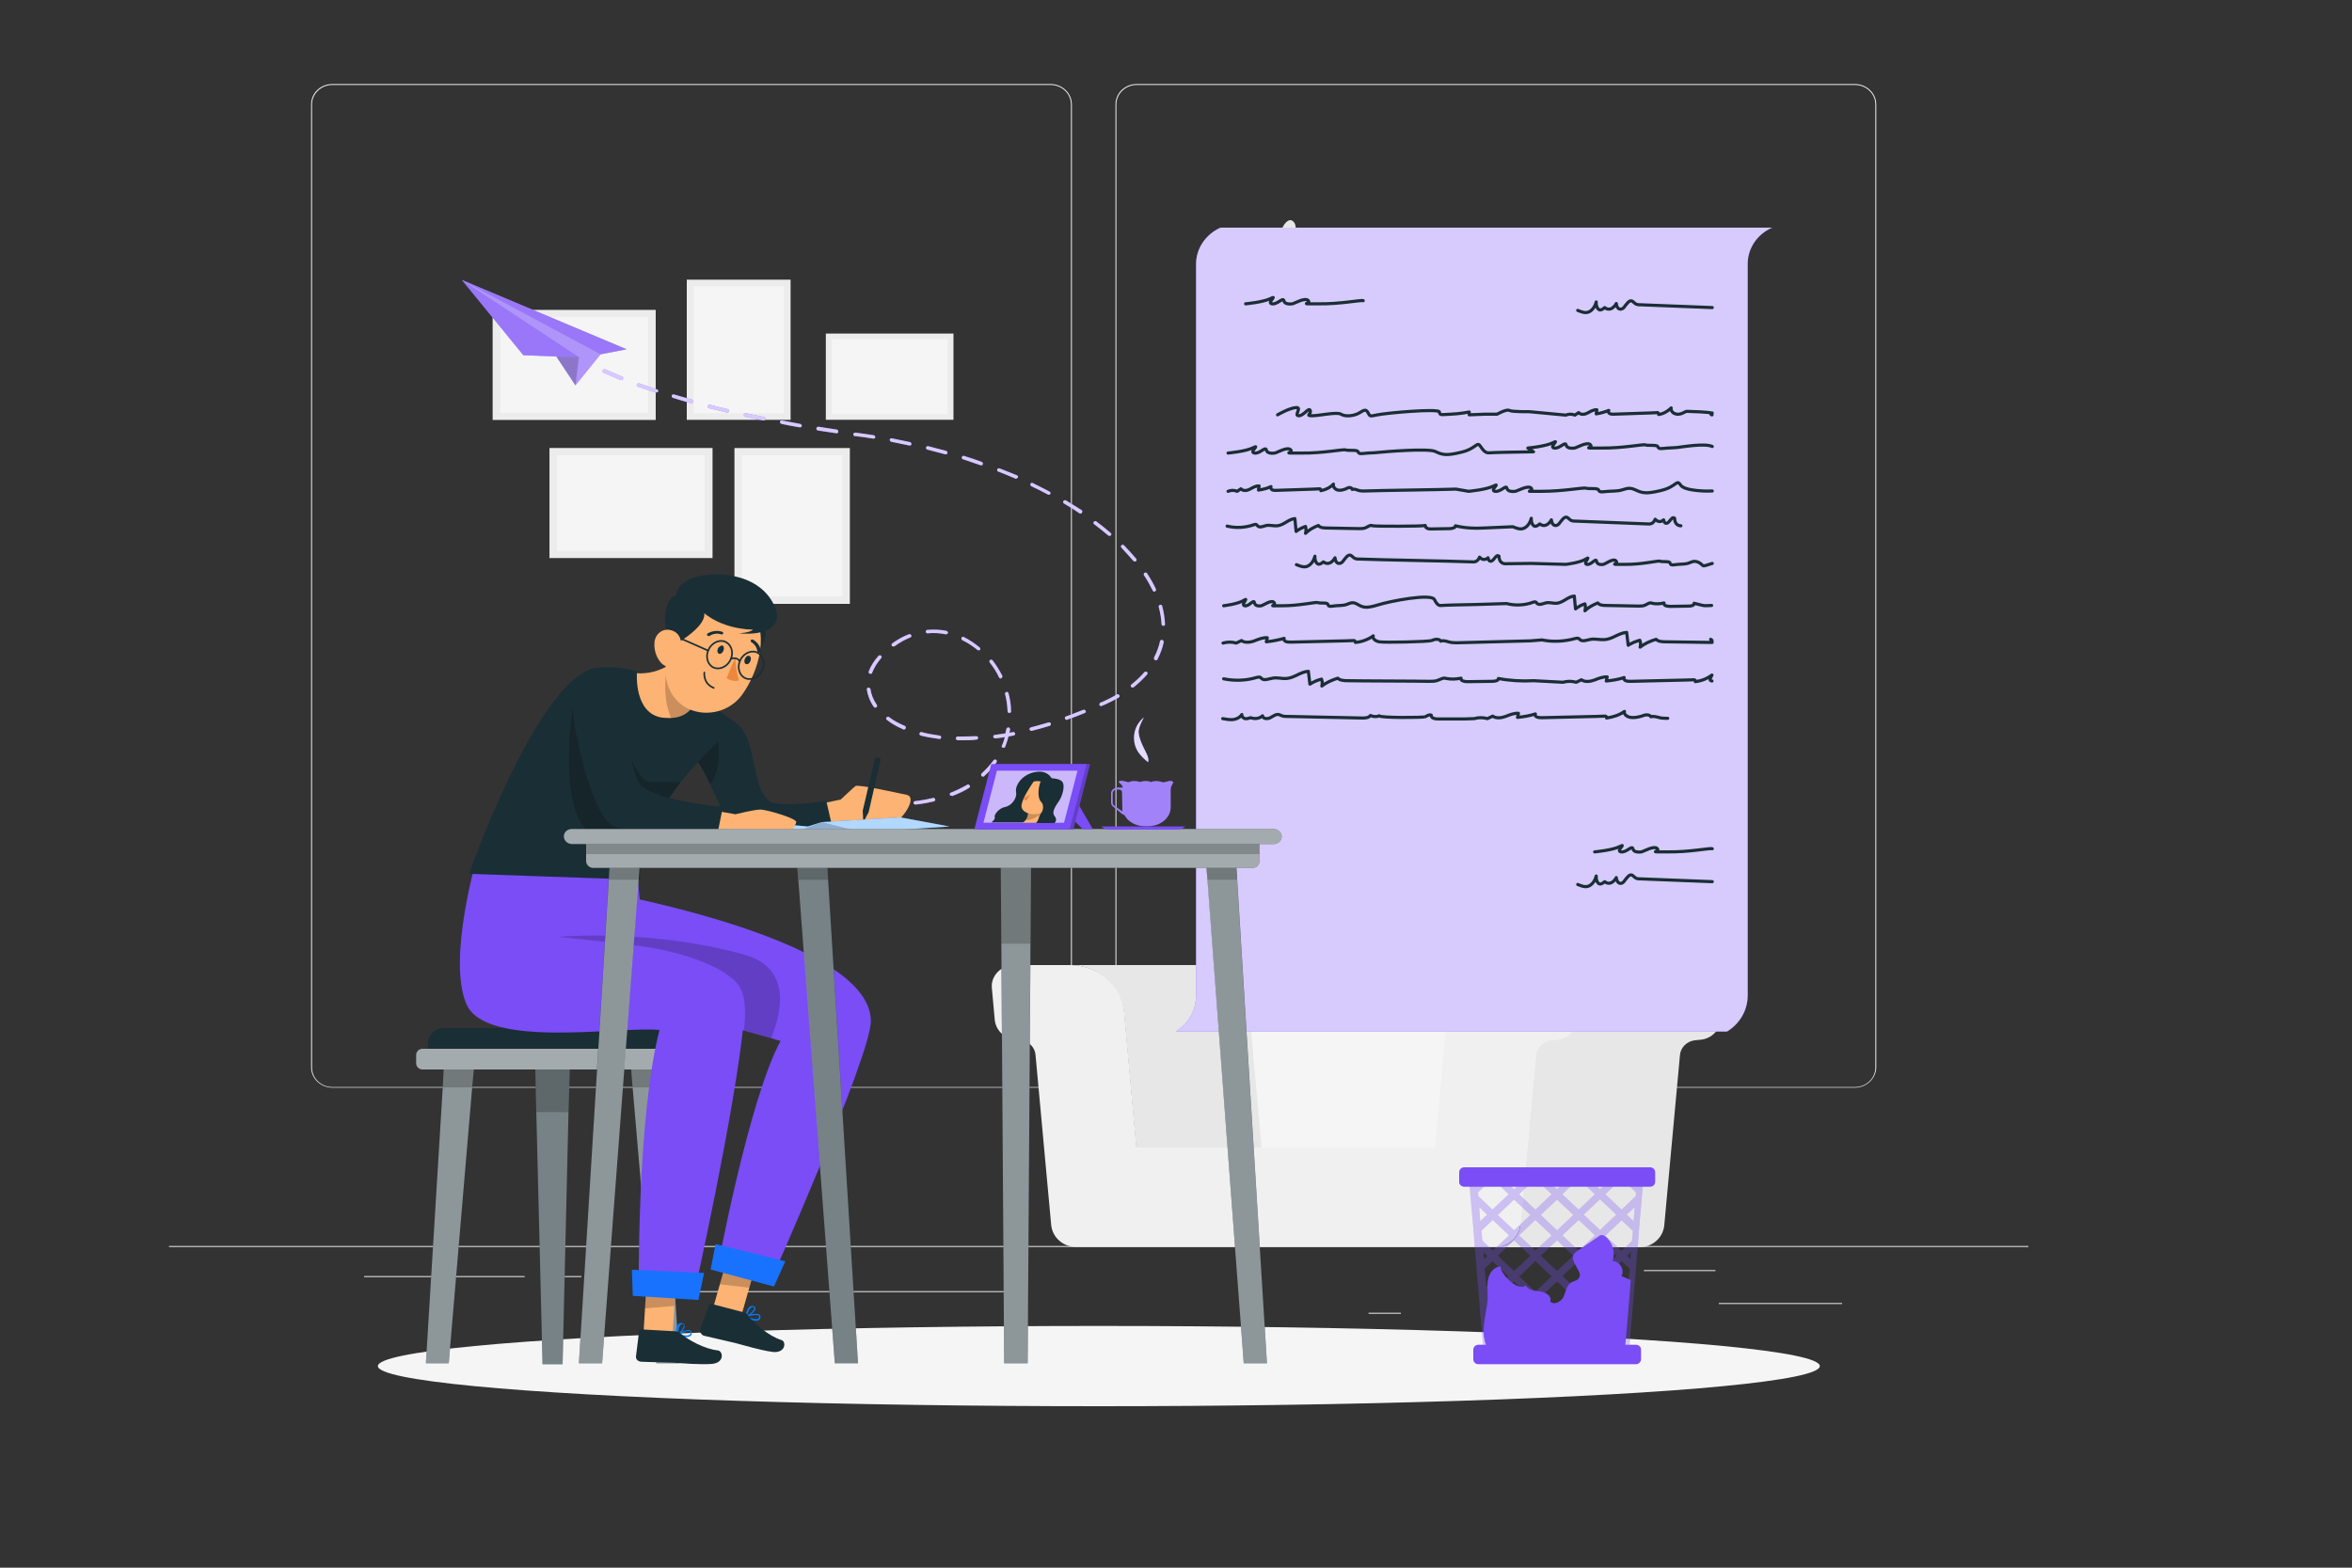 <?xml version="1.0" encoding="utf-8"?>
<!-- Generator: Adobe Illustrator 26.0.0, SVG Export Plug-In . SVG Version: 6.00 Build 0)  -->
<svg version="1.1" id="Layer_1" xmlns="http://www.w3.org/2000/svg" xmlns:xlink="http://www.w3.org/1999/xlink" x="0px" y="0px"
	 viewBox="0 0 750 500" style="enable-background:new 0 0 750 500;" xml:space="preserve">
<rect x="0" y="0" width="750" height="500" fill="#333333" stroke="none"/>
<style type="text/css">
	.st0{fill:#ECECEC;}
	.st1{fill:#F5F5F5;}
	.st2{fill:#F0F0F0;}
	.st3{fill:#E7E7E7;}
	.st4{fill:#7A4DF6;}
	.st5{opacity:0.7;fill:#FFFFFF;enable-background:new    ;}
	.st6{fill:none;stroke:#1A2E35;stroke-linecap:round;stroke-linejoin:round;stroke-miterlimit:10;}
	.st7{opacity:0.3;fill:#7A4DF6;enable-background:new    ;}
	.st8{opacity:0.3;}
	.st9{opacity:0.6;enable-background:new    ;}
	.st10{opacity:0.4;fill:#FFFFFF;enable-background:new    ;}
	.st11{opacity:0.2;enable-background:new    ;}
	.st12{opacity:0.4;fill:#7A4DF6;enable-background:new    ;}
	.st13{opacity:0.7;enable-background:new    ;}
	.st14{fill:#FFFFFF;}
	.st15{fill:#1A2E35;}
	.st16{opacity:0.5;fill:#FFFFFF;enable-background:new    ;}
	.st17{opacity:0.6;fill:#FFFFFF;enable-background:new    ;}
	.st18{fill:#FCB373;}
	.st19{fill:#007CFF;}
	.st20{opacity:0.2;fill:#7A4DF6;}
	.st21{fill:#EC873E;}
	.st22{fill:none;stroke:#1A2E35;stroke-width:0.526;stroke-linecap:round;stroke-linejoin:round;stroke-miterlimit:10;}
	.st23{opacity:0.4;fill:#7A4DF6;}
	.st24{opacity:0.3;fill:#FFFFFF;enable-background:new    ;}
	.st25{opacity:0.8;fill:#FFFFFF;enable-background:new    ;}
</style>
<g>
	<rect x="53.9" y="397.4" class="st0" width="592.9" height="0.3"/>
	<rect x="548.1" y="415.6" class="st0" width="39.3" height="0.3"/>
	<rect x="436.4" y="418.7" class="st0" width="10.3" height="0.3"/>
	<rect x="524.2" y="405.1" class="st0" width="22.8" height="0.3"/>
	<rect x="116.1" y="407" class="st0" width="51.2" height="0.3"/>
	<rect x="177.9" y="407" class="st0" width="7.5" height="0.3"/>
	<rect x="209.8" y="411.8" class="st0" width="111.1" height="0.3"/>
	<path class="st0" d="M335,346.9H106c-3.7,0-6.8-2.9-6.8-6.5V33.3c0-3.6,3-6.5,6.8-6.5h229c3.7,0,6.8,2.9,6.8,6.5v307.2
		C341.7,344,338.7,346.9,335,346.9z M106,27.1c-3.6,0-6.5,2.8-6.5,6.2v307.2c0,3.4,2.9,6.2,6.5,6.2h229c3.6,0,6.5-2.8,6.5-6.2V33.3
		c0-3.4-2.9-6.2-6.5-6.2H106z"/>
	<path class="st0" d="M591.5,346.9h-229c-3.7,0-6.8-2.9-6.8-6.5V33.3c0-3.6,3-6.5,6.8-6.5h229c3.7,0,6.8,2.9,6.8,6.5v307.2
		C598.2,344,595.2,346.9,591.5,346.9z M362.5,27.1c-3.6,0-6.5,2.8-6.5,6.2v307.2c0,3.4,2.9,6.2,6.5,6.2h229c3.6,0,6.5-2.8,6.5-6.2
		V33.3c0-3.4-2.9-6.2-6.5-6.2H362.5z"/>
</g>
<g>
	<g>
		<path class="st1" d="M407.8,391h-27.5l14.4-112.3c0.6-4.8,5.1-8.6,10.1-8.6h9.4h110.4L507.2,391H407.8z"/>
		<path class="st2" d="M494.9,391h27.5l14.4-112.3c0.6-4.8-2.9-8.6-7.9-8.6h-9.4c-5,0-9.5,3.9-10.1,8.6L494.9,391z"/>
		<g>
			<path class="st3" d="M484.8,390.8l5-54.3c0.2-2.4,2.2-4.4,4.7-4.7l2-0.2c3.4-0.4,6-3,6.3-6.3l0.9-9.9c0.4-4.1-3-7.5-7.2-7.5h45.9
				c4.3,0,7.6,3.5,7.2,7.5l-0.9,9.9c-0.3,3.3-2.9,5.9-6.3,6.3l-2,0.2c-2.5,0.3-4.5,2.3-4.7,4.7l-5,54.3c-0.4,4-3.8,7-8,7h-45.9
				C481,397.8,484.4,394.8,484.8,390.8z"/>
		</g>
		<path class="st3" d="M358.4,322.9c-0.8-8.5-8.3-15.1-17.2-15.1h22.2h17.8c9,0,16.5,6.5,17.2,15.1l3.9,43.1h-40L358.4,322.9z"/>
		<path class="st2" d="M323.5,307.8h17.8c9,0,16.5,6.5,17.2,15.1l3.9,43.1h95.2l3.9-43.1c0.8-8.5,8.3-15.1,17.2-15.1h17.8
			c4.3,0,7.6,3.5,7.2,7.5l-0.9,9.9c-0.3,3.3-2.9,5.9-6.3,6.3l-2,0.2c-2.5,0.3-4.5,2.3-4.7,4.7l-5,54.3c-0.4,4-3.8,7-8,7H343.2
			c-4.2,0-7.6-3-8-7l-5-54.3c-0.2-2.4-2.2-4.4-4.7-4.7l-2-0.2c-3.4-0.4-6-3-6.3-6.3l-0.9-9.9C315.8,311.3,319.2,307.8,323.5,307.8z"
			/>
	</g>
	<g>
		<path class="st3" d="M414,116.7c0,0-1.4-8.7,5.3-14.4c6.7-5.6,6.1-8.9,4.2-9.4c-1.9-0.4-3.7,5.2-6.6,6.7c0,0-0.1-8,2.9-10.9
			c3-2.9,4.5-10.5,1.7-10.7c-2.8-0.1-3.1,4.5-3.7,7.8c-0.6,3.3-3.8,7.9-3.8,7.9s-0.6-7.1-2.5-10.1c-1.9-2.9,3.2-9.7,1.2-12.6
			c-2-2.9-5.5,2.7-5.2,9c0.3,6.3,4.7,13,3.7,19.6c0,0-1.9-4.6-3.7-5c-1.7-0.4-3.5-3.5-4.7-4.6c-1.2-1.1-2.6,2.8,0,6.4
			c2.6,3.6,9.4,13.4,8.4,21.3L414,116.7z"/>
		<path class="st1" d="M418,112.7l2.2,13.1c0.7,4-2.6,7.7-6.9,7.7h-2.3c-4.3,0-7.6-3.7-6.9-7.7l2.2-13.1H418z"/>
		
			<rect x="384.9" y="128.7" transform="matrix(-1 -1.224647e-16 1.224647e-16 -1 924.452 264.95)" class="st3" width="154.7" height="7.6"/>
		
			<rect x="525.6" y="100.7" transform="matrix(-1 -1.224647e-16 1.224647e-16 -1 1058.072 229.405)" class="st2" width="6.8" height="28"/>
		
			<rect x="492.7" y="100.7" transform="matrix(-1 -1.224647e-16 1.224647e-16 -1 992.174 229.405)" class="st2" width="6.8" height="28"/>
		<polygon class="st2" points="450.3,127.6 457,128.7 462,101.1 455.3,100 		"/>
		
			<rect x="517.2" y="104.4" transform="matrix(-1 -1.224647e-16 1.224647e-16 -1 1041.185 233.089)" class="st2" width="6.8" height="24.3"/>
		
			<rect x="501.5" y="104.4" transform="matrix(-1 -1.224647e-16 1.224647e-16 -1 1009.86 233.089)" class="st2" width="6.8" height="24.3"/>
		
			<rect x="462" y="104.4" transform="matrix(-1 -1.224647e-16 1.224647e-16 -1 930.793 233.089)" class="st2" width="6.8" height="24.3"/>
		<polygon class="st2" points="478.2,127.3 484.9,128.7 490.4,105 483.7,103.6 		"/>
		
			<rect x="511.3" y="99.3" transform="matrix(-1 -1.224647e-16 1.224647e-16 -1 1025.994 228.017)" class="st2" width="3.4" height="29.3"/>
		
			<rect x="470.8" y="99.3" transform="matrix(-1 -1.224647e-16 1.224647e-16 -1 944.932 228.017)" class="st2" width="3.4" height="29.3"/>
	</g>
	<g>
		<rect x="384.9" y="185.3" class="st3" width="154.7" height="7.6"/>
		<rect x="392" y="157.3" class="st2" width="6.8" height="28"/>
		<rect x="425" y="157.3" class="st2" width="6.8" height="28"/>
		<polygon class="st2" points="474.2,184.2 467.4,185.3 462.5,157.8 469.2,156.7 		"/>
		<rect x="400.5" y="161" class="st2" width="6.8" height="24.3"/>
		<rect x="416.1" y="161" class="st2" width="6.8" height="24.3"/>
		<rect x="455.6" y="161" class="st2" width="6.8" height="24.3"/>
		<polygon class="st2" points="446.2,183.9 439.6,185.3 434.1,161.6 440.7,160.2 		"/>
		<rect x="409.8" y="156" class="st2" width="3.4" height="29.3"/>
		<rect x="450.3" y="156" class="st2" width="3.4" height="29.3"/>
		<rect x="491.5" y="163.2" class="st1" width="33.2" height="21.9"/>
	</g>
	<g>
		<g>
			
				<rect x="165.6" y="90.4" transform="matrix(-1.836970e-16 1 -1 -1.836970e-16 299.489 -66.76)" class="st0" width="35.1" height="52"/>
			
				<rect x="167.9" y="92.8" transform="matrix(-1.836970e-16 1 -1 -1.836970e-16 299.489 -66.76)" class="st1" width="30.5" height="47.1"/>
		</g>
		<g>
			
				<rect x="183.6" y="134.4" transform="matrix(-1.836970e-16 1 -1 -1.836970e-16 361.615 -40.716)" class="st0" width="35.1" height="52"/>
			
				<rect x="185.9" y="136.9" transform="matrix(-1.836970e-16 1 -1 -1.836970e-16 361.615 -40.716)" class="st1" width="30.5" height="47.1"/>
		</g>
		<g>
			<rect x="219" y="89.2" class="st0" width="33.1" height="44.7"/>
			<rect x="221.2" y="91.3" class="st1" width="28.8" height="40.5"/>
		</g>
		<g>
			<rect x="234.2" y="142.9" class="st0" width="36.8" height="49.7"/>
			<rect x="236.6" y="145.2" class="st1" width="32" height="45"/>
		</g>
		<g>
			
				<rect x="270" y="99.8" transform="matrix(6.123234e-17 -1 1 6.123234e-17 163.542 403.887)" class="st0" width="27.5" height="40.7"/>
			
				<rect x="271.8" y="101.7" transform="matrix(6.123234e-17 -1 1 6.123234e-17 163.542 403.887)" class="st1" width="23.9" height="36.9"/>
		</g>
	</g>
</g>
<ellipse id="_x3C_Path_x3E__359_" class="st1" cx="350.4" cy="435.7" rx="229.9" ry="12.8"/>
<g>
	<g>
		<g>
			<path class="st4" d="M550.7,329H374.9l0,0c4.1-2.5,6.5-6.8,6.5-11.5V84.2c0-5,3.1-9.5,7.8-11.6l0,0h175.9l0,0
				c-4.8,2.1-7.8,6.6-7.8,11.6v233.3C557.3,322.2,554.8,326.5,550.7,329L550.7,329z"/>
			<path class="st5" d="M550.7,329H374.9l0,0c4.1-2.5,6.5-6.8,6.5-11.5V84.2c0-5,3.1-9.5,7.8-11.6l0,0h175.9l0,0
				c-4.8,2.1-7.8,6.6-7.8,11.6v233.3C557.3,322.2,554.8,326.5,550.7,329L550.7,329z"/>
		</g>
		<g>
			<path class="st6" d="M546,142.4c-2.3-1.1-9.2,0.1-11,0.3c-1.8,0.2-2.7,0.1-4.3,0.3c-1.7,0.2-1.8,0-2.1-0.6
				c-0.3-0.6-3.2-0.2-3.9-0.5c-0.7-0.3-7.2,1.1-14.2,1c-7,0-2.3,0.1-3.3-1c-1-1.2-4.4,0.9-5.1,1c-0.7,0.1-2.5,0.2-2.7-1
				c-0.3-1.2-2.1,1.3-3.8,1c-1.8-0.3,2-2.9-0.4-1.7c-2.4,1.2-8,1.7-8,1.7l1.8,1.2c-6.6,0.1-12.4,0.2-13.6,0.3
				c-1.2,0.1-1.9,0.1-3.2-1.9c-1.3-2-1.2,0.5-6.1,1.7c-4.9,1.2-6.1,0.9-8.4-0.2c-2.3-1.1-16.5,0.1-18.3,0.3
				c-1.8,0.2-2.7,0.1-4.3,0.3c-1.7,0.2-1.8,0-2.1-0.6s-3.2-0.2-3.9-0.5c-0.7-0.3-7.2,1.1-14.2,1c-7,0-2.3,0.1-3.3-1
				c-1-1.2-4.4,0.9-5.1,1c-0.7,0.1-2.5,0.2-2.7-1c-0.3-1.2-2.1,1.3-3.8,1c-1.8-0.3,2-2.9-0.4-1.7c-2.4,1.2-8,1.7-8,1.7"/>
			<path class="st6" d="M434.7,95.9c-0.7-0.3-7.2,1.1-14.2,1c-7,0-2.3,0.1-3.3-1c-1-1.2-4.4,0.9-5.1,1c-0.7,0.1-2.5,0.2-2.7-1
				c-0.3-1.2-2.1,1.3-3.8,1c-1.8-0.3,2-2.9-0.4-1.7c-2.4,1.2-8,1.7-8,1.7"/>
			<path class="st6" d="M546,270.7c-0.7-0.3-7.2,1.1-14.2,1c-7,0-2.3,0.1-3.3-1c-1-1.2-4.4,0.9-5.1,1c-0.7,0.1-2.5,0.2-2.7-1
				c-0.3-1.2-2.1,1.3-3.8,1c-1.8-0.3,2-2.9-0.4-1.7c-2.4,1.2-8,1.7-8,1.7"/>
			<path class="st6" d="M391.6,156.7c0.9-0.4,2-0.4,2.9,0c0.4-0.3,0.8-0.5,1.2-0.8c0.7,0.8,2,0.6,2.9,0.1c0.9-0.5,1.9-1.1,2.9-1
				c-0.1,0.4-0.1,0.9-0.2,1.3c1.4-0.2,2.7-0.5,4-1.1c-0.2,0.3,0,0.8,0.3,1c0.4,0.2,0.8,0.2,1.2,0.2c4-0.1,8-0.3,12-0.4
				c0.7,0,1.4-0.1,2.1-0.1c0.2,0.1,0.4,0.3,0.3,0.6c1.5-0.3,3-1,4-2.1c-0.2,0.8,0.5,1.7,1.4,1.9c0.9,0.2,1.8-0.1,2.6-0.4
				c0.4-0.2,0.7-0.4,1.1-0.4c0.4,0,0.9,0.2,0.9,0.6c0.7-0.3,1.5,0.2,2.3,0.4c0.5,0.1,1,0.1,1.5,0.1c5.4-0.2,23.9-0.4,29.3-0.6l4,0.7
				c0,0,5.6-0.5,8-1.7c2.4-1.2-1.4,1.4,0.4,1.7c1.8,0.3,3.6-2.2,3.8-1c0.3,1.2,2,1.1,2.7,1c0.7-0.1,4.1-2.1,5.1-1c1,1.2-3.7,1,3.3,1
				c7,0,13.5-1.3,14.2-1c0.7,0.3,3.6-0.1,3.9,0.5c0.3,0.6,0.4,0.8,2.1,0.6c1.7-0.2,2.5-0.1,4.3-0.3c1.8-0.2,3-1.4,5.3-0.3
				c2.3,1.1,3.5,1.4,8.4,0.2c4.9-1.2,4.8-3.7,6.1-1.7c1.3,2,8.9,2,10.1,1.9"/>
			<path class="st6" d="M545.8,132.3C545.3,132.3,546.3,132.3,545.8,132.3c-0.8-0.3,0.7-0.8,0-0.5c-0.1-0.4-7.4-0.6-7.8-0.6
				c-0.4,0-0.8,0.2-1.1,0.4c-0.8,0.4-1.7,0.7-2.6,0.4c-0.9-0.2-1.6-1.1-1.4-1.9c-1.1,1.1-2.5,1.9-4,2.1c0.1-0.2-0.1-0.5-0.3-0.6
				c-0.7,0-1.4,0.1-2.1,0.1c-4,0.1-8,0.3-12,0.4c-0.4,0-0.9,0-1.2-0.2c-0.4-0.2-0.6-0.7-0.3-1c-1.3,0.5-2.6,0.9-4,1.1
				c0.1-0.4,0.1-0.9,0.2-1.3c-1-0.1-2,0.5-2.9,1c-0.9,0.5-2.2,0.7-2.9-0.1c-0.4,0.3-0.8,0.5-1.2,0.8c-0.9-0.4-2-0.4-2.9,0l-11.7-1.1
				c0,0-5.4,0.1-6.3-0.4c-0.9-0.5-3.9,1.2-3.9,1.2h-3.9l-5,0.2v-0.9c0,0-3,0.6-5.9,0.7c-2.8,0.1-3.5,0.5-3.6-0.7
				c-0.1-1.2-16.8,0.3-19.7,0.9c-2.9,0.6-2.3,0.5-3.2-0.9c-0.9-1.4-2,0.2-3.5,0.7c-1.5,0.6-3.7,0.8-5,0c-1.3-0.8-6.9,0.5-9.2,0.5
				c-2.3,0-0.1-0.6-0.6-1.7c-0.5-1.1-2.1,1.8-3.7,1.7c-1.6-0.1,1.3-2.8-0.9-2.6c-2.2,0.2-5.8,2.3-5.8,2.3"/>
			<path class="st6" d="M536,167.7c-0.9,0-2-0.6-2-2.4c-0.6-0.6-1.2,0.4-1.8,1.1c-0.6,0.7-1.5,0.8-1.7-0.6c-0.9,0.8-1.9,0.7-2.7-0.2
				c-0.6,1.5-1.6,1.6-2.5,1.5c-7.7-0.3-15.3-0.6-23-0.9c-0.5,0-1.1,0-1.6-0.4c-0.3-0.2-0.6-0.6-1-0.8c-0.9-0.4-1.8,1.1-2.6,2.1
				c-0.9,0.9-2.2,0.7-2.4-1.3c-1,1.8-2.5,2.3-3.7,1.3c-0.5,0.4-1.1,0.9-1.7,0.7c-0.6-0.2-1.1-1.3-1-2.5c-0.5,1.9-1.6,3-2.7,3.3
				c-1.1,0.3-2.1-0.2-3.2-0.6l-9.2,0.4c-3.1,0.2-6.2,0-9.1-0.7c0.1,0.6-0.9,0.8-1.6,0.9c-2,0-4.1,0.1-6.1,0.1c-0.5,0-0.9,0-1.3-0.2
				c-0.4-0.2-0.7-0.6-0.6-0.9c-1.2,0.3-15.6,0.3-16.8,0.1c-0.7-0.4-1.5,0.3-2.2,0.6c-0.6,0.3-1.4,0.3-2.1,0.3
				c-3.5-0.1-7-0.1-10.5-0.2c-0.9,0-2-0.1-2.5-0.8c-1.6,0.6-3,1.4-4.1,2.5c0.2-0.7,0.2-1.5,0-2.2c-1.1,0.4-2.1,0.9-3,1.6
				c-0.1-1.4-0.3-2.7-0.4-4.1c-2.1,0.2-3.5,2.1-5.6,2.3c-1.2,0.1-2.4-0.3-3.5-0.1c-0.9,0.2-2,0.8-2.7,0.2c-0.2-0.2-0.3-0.4-0.5-0.5
				c-0.3-0.1-0.6,0-0.9,0.1c-2.6,0.9-5.6,1.1-8.4,0.4"/>
			<path class="st6" d="M390.2,193.2c0,0,4.4-0.5,6.4-1.7c1.9-1.2-1.1,1.4,0.3,1.7c1.4,0.3,2.9-2.2,3.1-1c0.2,1.2,1.6,1.1,2.2,1
				s3.3-2.1,4.1-1c0.8,1.2-2.9,1,2.6,1c5.6,0,10.8-1.3,11.4-1c0.6,0.3,2.9-0.1,3.1,0.5c0.2,0.6,0.4,0.8,1.7,0.6
				c1.3-0.2,2-0.1,3.5-0.3c1.4-0.2,2.4-1.4,4.2-0.3c1.9,1.1,2.8,1.4,6.7,0.2c3.9-1.2,16.8-3.7,17.9-1.7c1,2,1.6,2,2.5,1.9
				c0.9-0.1,5.6-0.2,10.9-0.3l9.6-0.3c2.7,0.7,5.7,0.6,8.4-0.4c0.3-0.1,0.7-0.2,0.9-0.1c0.2,0.1,0.3,0.4,0.5,0.5
				c0.7,0.6,1.8,0,2.7-0.2c1.1-0.3,2.4,0.2,3.5,0.1c2.1-0.2,3.5-2.1,5.6-2.3c0.1,1.4,0.3,2.7,0.4,4.1c0.9-0.7,1.9-1.3,3-1.6
				c0.2,0.7,0.2,1.5,0,2.2c1.1-1.1,2.6-1.9,4.1-2.5c0.5,0.7,1.6,0.8,2.5,0.8c3.5,0.1,7,0.1,10.5,0.2c0.7,0,1.5,0,2.1-0.3
				c0.7-0.3,1.5-1,2.2-0.6c1.2,0.3,2.6,0.2,3.8-0.1c-0.1,0.4,0.2,0.8,0.6,0.9s0.9,0.2,1.3,0.2c2,0,4.1-0.1,6.1-0.1
				c0.7,0,1.7-0.2,1.6-0.9c3,0.7,2.5,0.9,5.6,0.7"/>
			<path class="st6" d="M546,179.7c-3.9,1.2-2.3,0.9-4.1-0.2c-1.9-1.1-2.8,0.1-4.2,0.3c-1.4,0.2-2.1,0.1-3.5,0.3
				c-1.3,0.2-1.5,0-1.7-0.6c-0.2-0.6-2.5-0.2-3.1-0.5c-0.6-0.3-5.8,1.1-11.4,1c-5.6,0-1.8,0.1-2.6-1c-0.8-1.2-3.5,0.9-4.1,1
				c-0.6,0.1-2,0.2-2.2-1c-0.2-1.2-1.7,1.3-3.1,1c-1.4-0.3,1.6-2.9-0.3-1.7c-1.9,1.2-6.4,1.7-6.4,1.7l-11-0.3
				c-2.8,0-5.5,0.1-8.3,0.1c-0.9,0-2-0.6-2-2.4c-0.6-0.6-1.2,0.4-1.8,1.1c-0.6,0.7-1.5,0.8-1.7-0.6c-0.9,0.8-1.9,0.7-2.7-0.2
				c-0.6,1.5-1.6,1.6-2.5,1.5c-7.7-0.3-28.4-0.6-36-0.9c-0.5,0-1.1,0-1.6-0.4c-0.3-0.2-0.6-0.6-1-0.8c-0.9-0.4-1.8,1.1-2.6,2.1
				c-0.9,0.9-2.2,0.7-2.4-1.3c-1,1.8-2.5,2.3-3.7,1.3c-0.5,0.4-1.1,0.9-1.7,0.7c-0.6-0.2-1.1-1.3-1-2.5c-0.5,1.9-1.6,3-2.7,3.3
				c-1.1,0.3-2.1-0.2-3.2-0.6"/>
			<path class="st6" d="M546,98.1c-7.7-0.3-15.3-0.6-23-0.9c-0.5,0-1.1,0-1.6-0.4c-0.3-0.2-0.6-0.6-1-0.8c-0.9-0.4-1.8,1.1-2.6,2.1
				c-0.9,0.9-2.2,0.7-2.4-1.3c-1,1.8-2.5,2.3-3.7,1.3c-0.5,0.4-1.1,0.9-1.7,0.7c-0.6-0.2-1.1-1.3-1-2.5c-0.5,1.9-1.6,3-2.7,3.3
				c-1.1,0.3-2.1-0.2-3.2-0.6"/>
			<path class="st6" d="M546,281.2c-7.7-0.3-15.3-0.6-23-0.9c-0.5,0-1.1,0-1.6-0.4c-0.3-0.2-0.6-0.6-1-0.8c-0.9-0.4-1.8,1.1-2.6,2.1
				s-2.2,0.7-2.4-1.3c-1,1.8-2.5,2.3-3.7,1.3c-0.5,0.4-1.1,0.9-1.7,0.7c-0.6-0.2-1.1-1.3-1-2.5c-0.5,1.9-1.6,3-2.7,3.3
				c-1.1,0.3-2.1-0.2-3.2-0.6"/>
			<path class="st6" d="M390.2,216.5c3.4,0.7,7.1,0.6,10.4-0.4c0.4-0.1,0.8-0.2,1.2-0.1c0.3,0.1,0.4,0.4,0.6,0.5
				c0.8,0.6,2.2,0,3.4-0.2c1.4-0.3,2.9,0.2,4.4,0.1c2.6-0.2,4.4-2.1,7-2.3c0.2,1.4,0.3,2.7,0.5,4.1c1.1-0.7,2.4-1.3,3.7-1.6
				c0.3,0.7,0.3,1.5,0.1,2.2c1.4-1.1,3.2-1.9,5.1-2.5c0.6,0.7,2,0.8,3.1,0.8c4.3,0.1,21.7,0.1,26.1,0.2c0.9,0,1.8,0,2.6-0.3
				c0.9-0.3,1.9-1,2.8-0.6c1.6,0.3,3.2,0.2,4.7-0.1c-0.2,0.4,0.2,0.8,0.7,0.9c0.5,0.2,1.1,0.2,1.7,0.2c2.5,0,5-0.1,7.5-0.1
				c0.9,0,2.1-0.2,2-0.9c3.7,0.7,7.5,0.9,11.3,0.7l9.3,0.5c1.3-0.4,2.9-0.4,4.2,0c0.6-0.3,1.1-0.5,1.7-0.8c1,0.8,2.8,0.6,4.1,0.1
				c1.3-0.5,2.7-1.1,4.1-1c-0.1,0.4-0.2,0.9-0.3,1.3c2-0.2,3.9-0.5,5.7-1.1c-0.3,0.3,0,0.8,0.5,1c0.5,0.2,1.1,0.2,1.7,0.2
				c5.7-0.1,11.4-0.3,17.1-0.4c1,0,2-0.1,3-0.1c0.3,0.1,0.6,0.3,0.4,0.6c2.2-0.3,3.8-1,5.3-2.1c-0.3,0.8-1.2,1.7,0,1.9"/>
			<path class="st6" d="M545.7,204c-0.9-0.4,0.9,0.3,0,0.6c-0.8,0.3,0.9,0.3,0,0.3c-4.3-0.1-10.2-0.1-14.5-0.2
				c-1.2,0-2.5-0.1-3.1-0.8c-2,0.6-3.7,1.4-5.1,2.5c0.2-0.7,0.2-1.5-0.1-2.2c-1.4,0.4-2.6,0.9-3.7,1.6c-0.2-1.4-0.3-2.7-0.5-4.1
				c-2.6,0.2-4.4,2.1-7,2.3c-1.5,0.1-3-0.3-4.4-0.1c-1.2,0.2-2.5,0.8-3.4,0.2c-0.2-0.2-0.3-0.4-0.6-0.5c-0.4-0.1-0.8,0-1.2,0.1
				c-3.3,0.9-7,1.1-10.4,0.4l-3.8,0.3c-7.7,0.2-15.4,0.4-23.1,0.6c-0.7,0-1.4,0-2.1-0.1c-1.1-0.2-2.3-0.8-3.3-0.4
				c-0.1-0.4-0.7-0.6-1.3-0.6c-0.6,0-1.1,0.2-1.6,0.4c-1.1,0.4-15.4,0.7-16.7,0.4c-1.2-0.2-2.3-1.1-1.9-1.9
				c-1.5,1.1-3.5,1.9-5.7,2.1c0.1-0.2-0.1-0.5-0.4-0.6c-1,0-2,0.1-3,0.1c-5.7,0.1-11.4,0.3-17.1,0.4c-0.6,0-1.2,0-1.7-0.2
				c-0.5-0.2-0.8-0.7-0.5-1c-1.8,0.5-3.7,0.9-5.7,1.1c0.1-0.4,0.2-0.9,0.3-1.3c-1.5-0.1-2.8,0.5-4.1,1c-1.3,0.5-3.2,0.7-4.1-0.1
				c-0.6,0.3-1.1,0.5-1.7,0.8c-1.3-0.4-2.8-0.4-4.2,0"/>
			<path class="st6" d="M389.9,229.2c1.1,0.2,2.2,0.4,3.3,0.3c1.1-0.1,2.2-0.7,2.8-1.6c-0.1,0.6,0.4,1.1,1,1.3
				c0.6,0.1,1.2-0.1,1.8-0.3c1.3,0.5,2.8,0.3,3.8-0.6c0.1,1,1.6,1.1,2.5,0.6c0.9-0.5,1.8-1.2,2.7-1c0.4,0.1,0.7,0.3,1,0.4
				c0.5,0.2,1.1,0.2,1.7,0.2c8,0.2,15.9,0.3,23.9,0.5c0.9,0,2,0,2.6-0.8c0.9,0.4,1.9,0.5,2.8,0.1c0.2,0.7,14.2,0.6,14.7,0.3
				c0.6-0.3,1.2-0.8,1.9-0.5c-0.1,0.9,1.1,1.2,2,1.2c2.9,0,5.7,0,8.6,0l3.1-0.1c1.3-0.4,2.9-0.4,4.2,0c0.6-0.3,1.1-0.5,1.7-0.8
				c1,0.8,2.8,0.6,4.1,0.1c1.3-0.5,2.7-1.1,4.1-1c-0.1,0.4-0.2,0.9-0.3,1.3c2-0.2,3.9-0.5,5.7-1.1c-0.3,0.3,0,0.8,0.5,1
				c0.5,0.2,1.1,0.2,1.7,0.2c5.7-0.1,11.4-0.3,17.1-0.4c1,0,2-0.1,3-0.1c0.3,0.1,0.6,0.3,0.4,0.6c2.2-0.3,4.2-1,5.7-2.1
				c-0.3,0.8,0.7,1.7,1.9,1.9c1.2,0.2,2.5-0.1,3.6-0.4c0.5-0.2,1-0.4,1.6-0.4c0.6,0,1.2,0.2,1.3,0.6c1.1-0.3,2.2,0.2,3.3,0.4
				c0.7,0.1,1.4,0.1,2.1,0.1"/>
		</g>
	</g>
</g>
<g>
	<g>
		<path class="st4" d="M517,407c1.2-1.9-0.5-4.8-2.8-4.8c1-2.8,0-6.1-2.4-7.9c-0.3-0.2-0.7-0.4-1-0.4c-0.4,0-0.8,0.2-1.1,0.5
			c-2.2,1.5-4.4,3-6.6,4.5c-0.5,0.3-1,0.7-1.3,1.2c-1.4,2.5,3.5,5.7,1.5,7.8c-0.6,0.6-1.5,0.7-2.2,1.1c-1.6,0.9-1.8,3-2.5,4.6
			c-0.7,1.6-3.3,2.9-4.3,1.4c0.7-1.6-1.5-2.9-3.2-3.1c-1.8-0.2-3.6-0.3-4.6-1.9c-2.5,2.1-8.2-3.8-8-6.1c-2.1,0.2-3.5,2-3.9,3.9
			c-0.5,1.9-0.2,3.9-0.2,5.9c-0.1,3.8-1.4,7.6-1.3,11.4c0.1,3,1.3,6.3,4.1,7.5c1.4,0.6,2.9,0.6,4.4,0.6c10.8-0.1,21.7-0.1,32.5-0.2
			c0.8,0,1.6,0,2.3-0.4c1.5-0.7,1.8-2.6,1.9-4.1c0.6-6.7,1.2-13.5,1.7-20.2C519,407.8,518,407.4,517,407z"/>
		<path class="st7" d="M517,407c1.2-1.9-0.5-4.8-2.8-4.8c1-2.8,0-6.1-2.4-7.9c-0.3-0.2-0.7-0.4-1-0.4c-0.4,0-0.8,0.2-1.1,0.5
			c-2.2,1.5-4.4,3-6.6,4.5c-0.5,0.3-1,0.7-1.3,1.2c-1.4,2.5,3.5,5.7,1.5,7.8c-0.6,0.6-1.5,0.7-2.2,1.1c-1.6,0.9-1.8,3-2.5,4.6
			c-0.7,1.6-3.3,2.9-4.3,1.4c0.7-1.6-1.5-2.9-3.2-3.1c-1.8-0.2-3.6-0.3-4.6-1.9c-2.5,2.1-8.2-3.8-8-6.1c-2.1,0.2-3.5,2-3.9,3.9
			c-0.5,1.9-0.2,3.9-0.2,5.9c-0.1,3.8-1.4,7.6-1.3,11.4c0.1,3,1.3,6.3,4.1,7.5c1.4,0.6,2.9,0.6,4.4,0.6c10.8-0.1,21.7-0.1,32.5-0.2
			c0.8,0,1.6,0,2.3-0.4c1.5-0.7,1.8-2.6,1.9-4.1c0.6-6.7,1.2-13.5,1.7-20.2C519,407.8,518,407.4,517,407z"/>
	</g>
	<g class="st8">
		<g>
			<path class="st4" d="M518.9,374.2h-3.7h-10.1h-3.7h-10h-3.7h-10h-3.7h-5.7l0.4,4.9l0.3,3.5l0.8,9l0.4,5.2l0.6,6.9l0.2,3l0.1,0.9
				l0.3,3.5l0.4,4.8l0.2,3l0.3,3l0.3,3.5l0.2,2.6l0.2,3l0.1,1.3h6.6h5.6h8.1h5.6h8.1h5.6h6.7l0.1-1.3l0.2-3l0.2-2.7l0.3-3.5l0.3-3
				l0.2-3l0.4-4.8l0.3-3.5l0.1-0.9l0.2-3l0.6-6.9l0.4-5.2l0.8-9.1l0.3-3.5l0.4-4.9H518.9z M522,377.4L522,377.4l-1-0.9h1.1
				L522,377.4z M521.7,380.3l-0.1,1.2l-4.5,4.3l-5.2-4.9l4.6-4.4h1.1L521.7,380.3z M520.4,395.8l-3.3,3.2l-5.2-4.9l5.2-4.9l3.6,3.4
				L520.4,395.8z M472.4,392.5L472.4,392.5l3.6-3.4l5.2,4.9l-5.2,4.9l-3.3-3.2L472.4,392.5z M515.4,387.4l-5.2,4.9l-5.2-4.9l5.2-4.9
				L515.4,387.4z M507.3,376.5h5.9l-3,2.8L507.3,376.5z M508.6,394l-5.2,4.9l-5.2-4.9l5.2-4.9L508.6,394z M491.3,400.5l5.2-4.9
				l5.2,4.9l-5.2,4.9L491.3,400.5z M494.8,407.1l-5.2,4.9l-5.2-4.9l5.2-4.9L494.8,407.1z M503.4,402.1l5.2,4.9l-5.2,4.9l-5.2-4.9
				L503.4,402.1z M496.5,392.4l-5.2-4.9l5.2-4.9l5.2,4.9L496.5,392.4z M494.8,394l-5.2,4.9l-5.2-4.9l5.2-4.9L494.8,394z
				 M482.8,392.4l-5.2-4.9l5.2-4.9l5.2,4.9L482.8,392.4z M482.8,395.6l5.2,4.9l-5.2,4.9l-5.2-4.9L482.8,395.6z M488,413.6l-5.2,4.9
				l-5.2-4.9l5.2-4.9L488,413.6z M489.7,415.2l5.2,4.9l-5.2,4.9l-5.2-4.9L489.7,415.2z M491.3,413.6l5.2-4.9l5.2,4.9l-5.2,4.9
				L491.3,413.6z M503.4,415.2l5.2,4.9l-5.2,4.9l-5.2-4.9L503.4,415.2z M510.2,421.7l5.2,4.9l-3.4,3.2h-3.7l-3.4-3.2L510.2,421.7z
				 M505.1,413.6l5.2-4.9l5.2,4.9l-5.2,4.9L505.1,413.6z M505.1,400.5l5.2-4.9l5.2,4.9l-5.2,4.9L505.1,400.5z M508.6,380.9l-5.2,4.9
				l-5.2-4.9l4.6-4.4h1.1L508.6,380.9z M496.5,379.3l-3-2.8h5.9L496.5,379.3z M494.8,380.9l-5.2,4.9l-5.2-4.9l4.6-4.4h1.1
				L494.8,380.9z M485.8,376.5l-3,2.8l-3-2.8H485.8z M476.5,376.5l4.6,4.4l-5.2,4.9l-4.5-4.3l-0.1-1.2l4.1-3.9H476.5z M472.1,376.5
				l-1,0.9v0l-0.1-0.9H472.1z M471.7,385l2.5,2.4l-2.2,2.1L471.7,385z M473.2,401.6l-0.2-2.3v0l1.3,1.3L473.2,401.6L473.2,401.6z
				 M473.4,404.6l2.5-2.4l5.2,4.9L476,412l-2.1-2L473.4,404.6z M474.2,413.7l0-0.2l0.1,0.1L474.2,413.7L474.2,413.7z M475.1,424.2
				l-0.7-7.6l1.5-1.5l5.2,4.9l-5.2,4.9L475.1,424.2L475.1,424.2z M475.6,429.9l-0.1-1.1l0.5-0.5l1.7,1.6H475.6z M477.6,426.7
				l5.2-4.9l5.2,4.9l-3.4,3.2H481L477.6,426.7z M488,429.9l1.7-1.6l1.7,1.6H488z M494.7,429.9l-3.4-3.2l5.2-4.9l5.2,4.9l-3.3,3.2
				H494.7z M501.7,429.9l1.7-1.6l1.7,1.6H501.7z M517.5,429.9h-2.1l1.7-1.6l0.5,0.5L517.5,429.9z M518,424.2l-0.9,0.8l-5.2-4.9
				l5.2-4.9l1.5,1.5L518,424.2z M518.9,413.5l0,0.2l-0.1-0.1L518.9,413.5L518.9,413.5z M519.2,410l-2.1,2l-5.2-4.9l5.2-4.9l2.6,2.4
				L519.2,410z M519.9,401.6l-1.1-1.1l1.3-1.3L519.9,401.6z M521.3,385l-0.4,4.5l-2.2-2.1L521.3,385L521.3,385z"/>
		</g>
		<g class="st9">
			<path class="st4" d="M518.9,374.2h-3.7h-10.1h-3.7h-10h-3.7h-10h-3.7h-5.7l0.4,4.9l0.3,3.5l0.8,9l0.4,5.2l0.6,6.9l0.2,3l0.1,0.9
				l0.3,3.5l0.4,4.8l0.2,3l0.3,3l0.3,3.5l0.2,2.6l0.2,3l0.1,1.3h6.6h5.6h8.1h5.6h8.1h5.6h6.7l0.1-1.3l0.2-3l0.2-2.7l0.3-3.5l0.3-3
				l0.2-3l0.4-4.8l0.3-3.5l0.1-0.9l0.2-3l0.6-6.9l0.4-5.2l0.8-9.1l0.3-3.5l0.4-4.9H518.9z M522,377.4L522,377.4l-1-0.9h1.1
				L522,377.4z M521.7,380.3l-0.1,1.2l-4.5,4.3l-5.2-4.9l4.6-4.4h1.1L521.7,380.3z M520.4,395.8l-3.3,3.2l-5.2-4.9l5.2-4.9l3.6,3.4
				L520.4,395.8z M472.4,392.5L472.4,392.5l3.6-3.4l5.2,4.9l-5.2,4.9l-3.3-3.2L472.4,392.5z M515.4,387.4l-5.2,4.9l-5.2-4.9l5.2-4.9
				L515.4,387.4z M507.3,376.5h5.9l-3,2.8L507.3,376.5z M508.6,394l-5.2,4.9l-5.2-4.9l5.2-4.9L508.6,394z M491.3,400.5l5.2-4.9
				l5.2,4.9l-5.2,4.9L491.3,400.5z M494.8,407.1l-5.2,4.9l-5.2-4.9l5.2-4.9L494.8,407.1z M503.4,402.1l5.2,4.9l-5.2,4.9l-5.2-4.9
				L503.4,402.1z M496.5,392.4l-5.2-4.9l5.2-4.9l5.2,4.9L496.5,392.4z M494.8,394l-5.2,4.9l-5.2-4.9l5.2-4.9L494.8,394z
				 M482.8,392.4l-5.2-4.9l5.2-4.9l5.2,4.9L482.8,392.4z M482.8,395.6l5.2,4.9l-5.2,4.9l-5.2-4.9L482.8,395.6z M488,413.6l-5.2,4.9
				l-5.2-4.9l5.2-4.9L488,413.6z M489.7,415.2l5.2,4.9l-5.2,4.9l-5.2-4.9L489.7,415.2z M491.3,413.6l5.2-4.9l5.2,4.9l-5.2,4.9
				L491.3,413.6z M503.4,415.2l5.2,4.9l-5.2,4.9l-5.2-4.9L503.4,415.2z M510.2,421.7l5.2,4.9l-3.4,3.2h-3.7l-3.4-3.2L510.2,421.7z
				 M505.1,413.6l5.2-4.9l5.2,4.9l-5.2,4.9L505.1,413.6z M505.1,400.5l5.2-4.9l5.2,4.9l-5.2,4.9L505.1,400.5z M508.6,380.9l-5.2,4.9
				l-5.2-4.9l4.6-4.4h1.1L508.6,380.9z M496.5,379.3l-3-2.8h5.9L496.5,379.3z M494.8,380.9l-5.2,4.9l-5.2-4.9l4.6-4.4h1.1
				L494.8,380.9z M485.8,376.5l-3,2.8l-3-2.8H485.8z M476.5,376.5l4.6,4.4l-5.2,4.9l-4.5-4.3l-0.1-1.2l4.1-3.9H476.5z M472.1,376.5
				l-1,0.9v0l-0.1-0.9H472.1z M471.7,385l2.5,2.4l-2.2,2.1L471.7,385z M473.2,401.6l-0.2-2.3v0l1.3,1.3L473.2,401.6L473.2,401.6z
				 M473.4,404.6l2.5-2.4l5.2,4.9L476,412l-2.1-2L473.4,404.6z M474.2,413.7l0-0.2l0.1,0.1L474.2,413.7L474.2,413.7z M475.1,424.2
				l-0.7-7.6l1.5-1.5l5.2,4.9l-5.2,4.9L475.1,424.2L475.1,424.2z M475.6,429.9l-0.1-1.1l0.5-0.5l1.7,1.6H475.6z M477.6,426.7
				l5.2-4.9l5.2,4.9l-3.4,3.2H481L477.6,426.7z M488,429.9l1.7-1.6l1.7,1.6H488z M494.7,429.9l-3.4-3.2l5.2-4.9l5.2,4.9l-3.3,3.2
				H494.7z M501.7,429.9l1.7-1.6l1.7,1.6H501.7z M517.5,429.9h-2.1l1.7-1.6l0.5,0.5L517.5,429.9z M518,424.2l-0.9,0.8l-5.2-4.9
				l5.2-4.9l1.5,1.5L518,424.2z M518.9,413.5l0,0.2l-0.1-0.1L518.9,413.5L518.9,413.5z M519.2,410l-2.1,2l-5.2-4.9l5.2-4.9l2.6,2.4
				L519.2,410z M519.9,401.6l-1.1-1.1l1.3-1.3L519.9,401.6z M521.3,385l-0.4,4.5l-2.2-2.1L521.3,385L521.3,385z"/>
		</g>
	</g>
	<path class="st4" d="M466.9,378.5h59.3c0.9,0,1.6-0.7,1.6-1.6v-3c0-0.9-0.7-1.6-1.6-1.6h-59.3c-0.9,0-1.6,0.7-1.6,1.6v3
		C465.2,377.7,466,378.5,466.9,378.5z"/>
	<path class="st4" d="M521.7,435.1h-50.3c-0.9,0-1.6-0.7-1.6-1.6v-3c0-0.9,0.7-1.6,1.6-1.6h50.3c0.9,0,1.6,0.7,1.6,1.6v3
		C523.3,434.3,522.6,435.1,521.7,435.1z"/>
</g>
<g>
	<g>
		<polygon class="st4" points="199.8,111.4 191.5,113 183.5,122.9 177.4,113.7 166.9,113.3 147.3,89.3 		"/>
		<polygon class="st10" points="199.8,111.4 191.5,113 183.5,122.9 177.4,113.7 166.9,113.3 147.3,89.3 		"/>
		<polygon class="st11" points="183.5,122.9 184.6,113.9 177.4,113.7 		"/>
		<polygon class="st12" points="191.5,113 147.3,89.3 184.6,113.9 166.9,113.3 147.3,89.3 199.8,111.4 		"/>
	</g>
	<g>
		<g>
			<path class="st4" d="M291.9,256.6c-0.3,0-0.6-0.2-0.6-0.5c0-0.3,0.2-0.6,0.5-0.6c0,0,2.4-0.2,5.7-1c0.3-0.1,0.6,0.1,0.7,0.4
				c0.1,0.3-0.1,0.6-0.4,0.7C294.5,256.4,292.1,256.6,291.9,256.6C292,256.6,291.9,256.6,291.9,256.6z M303.4,253.8
				c-0.2,0-0.5-0.1-0.5-0.3c-0.1-0.3,0-0.6,0.3-0.7c1.8-0.7,3.6-1.6,5.2-2.5c0.3-0.2,0.6-0.1,0.8,0.2c0.2,0.3,0.1,0.6-0.2,0.8
				c-1.6,1-3.5,1.9-5.4,2.6C303.6,253.7,303.5,253.8,303.4,253.8z M313.4,247.7c-0.2,0-0.3-0.1-0.4-0.2c-0.2-0.2-0.2-0.6,0-0.8
				c1.4-1.3,2.7-2.7,3.8-4.2c0.2-0.3,0.6-0.3,0.8-0.2c0.3,0.2,0.3,0.5,0.2,0.8c-1.1,1.6-2.4,3-3.9,4.4
				C313.7,247.7,313.5,247.7,313.4,247.7z M320,238.5c-0.1,0-0.1,0-0.2,0c-0.3-0.1-0.5-0.4-0.3-0.7c0.4-0.9,0.7-1.8,0.9-2.7
				c-1,0.2-2,0.3-3,0.4c-0.3,0-0.6-0.2-0.7-0.5c0-0.3,0.2-0.6,0.5-0.6c1.1-0.2,2.3-0.3,3.4-0.5c0.1-0.5,0.2-0.9,0.3-1.4
				c0.1-0.3,0.4-0.5,0.7-0.5c0.3,0.1,0.5,0.3,0.5,0.7c-0.1,0.3-0.1,0.7-0.2,1c0.4-0.1,0.7-0.1,1.1-0.2c0.3-0.1,0.6,0.1,0.7,0.4
				c0.1,0.3-0.1,0.6-0.5,0.7c-0.5,0.1-1.1,0.2-1.6,0.3c-0.3,1.2-0.7,2.3-1.1,3.4C320.4,238.3,320.2,238.5,320,238.5z M306.9,236.1
				c-0.5,0-1,0-1.5,0c-0.3,0-0.6-0.3-0.6-0.6c0-0.3,0.2-0.6,0.6-0.6c1.9,0,3.9,0,5.9-0.1c0.3,0,0.6,0.2,0.6,0.5
				c0,0.3-0.2,0.6-0.6,0.6C309.9,236.1,308.4,236.1,306.9,236.1z M299.6,235.7C299.5,235.7,299.5,235.7,299.6,235.7
				c-2.1-0.3-4.1-0.6-6-1.1c-0.3-0.1-0.5-0.4-0.4-0.7c0.1-0.3,0.4-0.5,0.7-0.4c1.8,0.5,3.7,0.8,5.7,1.1c0.3,0,0.6,0.3,0.5,0.6
				C300.1,235.5,299.9,235.7,299.6,235.7z M328.9,233.1c-0.3,0-0.5-0.2-0.6-0.4c-0.1-0.3,0.1-0.6,0.4-0.7c1.8-0.5,3.7-1,5.7-1.6
				c0.3-0.1,0.6,0.1,0.7,0.4c0.1,0.3-0.1,0.6-0.4,0.7c-1.9,0.6-3.8,1.1-5.7,1.6C329,233.1,329,233.1,328.9,233.1z M288.2,232.7
				c-0.1,0-0.2,0-0.2-0.1c-1.9-0.8-3.7-1.8-5.2-3c-0.3-0.2-0.3-0.5-0.1-0.8c0.2-0.2,0.6-0.3,0.8-0.1c1.4,1.1,3.1,2,5,2.8
				c0.3,0.1,0.4,0.5,0.3,0.8C288.6,232.6,288.4,232.7,288.2,232.7z M340.2,229.6c-0.2,0-0.5-0.1-0.6-0.4c-0.1-0.3,0-0.6,0.3-0.7
				c1.8-0.6,3.6-1.4,5.5-2.1c0.3-0.1,0.6,0,0.8,0.3c0.1,0.3,0,0.6-0.3,0.7c-1.9,0.8-3.7,1.5-5.5,2.1
				C340.3,229.6,340.2,229.6,340.2,229.6z M321.9,227.4c-0.3,0-0.6-0.2-0.6-0.5c-0.1-1.8-0.3-3.7-0.8-5.5c-0.1-0.3,0.1-0.6,0.4-0.7
				c0.3-0.1,0.6,0.1,0.7,0.4c0.5,1.9,0.8,3.8,0.8,5.7C322.5,227.1,322.2,227.4,321.9,227.4C321.9,227.4,321.9,227.4,321.9,227.4z
				 M279.1,225.7c-0.2,0-0.4-0.1-0.5-0.3c-1.2-1.7-1.9-3.6-2.2-5.5c0-0.3,0.2-0.6,0.5-0.6c0.3,0,0.6,0.2,0.7,0.5
				c0.2,1.7,0.9,3.4,2,5c0.2,0.3,0.1,0.6-0.2,0.8C279.3,225.7,279.2,225.7,279.1,225.7z M351.1,225.2c-0.2,0-0.4-0.1-0.5-0.3
				c-0.1-0.3,0-0.6,0.3-0.8l1-0.4c1.5-0.7,2.9-1.4,4.2-2.2c0.3-0.2,0.6-0.1,0.8,0.2c0.2,0.3,0.1,0.6-0.2,0.8
				c-1.4,0.8-2.8,1.5-4.3,2.2l-1,0.4C351.3,225.2,351.2,225.2,351.1,225.2z M361.2,219.3c-0.2,0-0.3-0.1-0.5-0.2
				c-0.2-0.2-0.2-0.6,0.1-0.8c1.5-1.2,2.9-2.5,4.1-3.9c0.2-0.2,0.6-0.3,0.8-0.1c0.3,0.2,0.3,0.6,0.1,0.8c-1.2,1.4-2.7,2.8-4.3,4.1
				C361.4,219.2,361.3,219.3,361.2,219.3z M319.1,216.4c-0.2,0-0.4-0.1-0.5-0.3c-0.8-1.7-1.8-3.3-3-4.8c-0.2-0.3-0.1-0.6,0.1-0.8
				c0.3-0.2,0.6-0.1,0.8,0.1c1.2,1.5,2.2,3.2,3.1,4.9c0.1,0.3,0,0.6-0.3,0.8C319.3,216.4,319.2,216.4,319.1,216.4z M277.6,214.9
				c-0.1,0-0.1,0-0.2,0c-0.3-0.1-0.5-0.4-0.4-0.7c0.6-1.7,1.7-3.4,3.1-5c0.2-0.2,0.6-0.3,0.8-0.1c0.3,0.2,0.3,0.6,0.1,0.8
				c-1.3,1.5-2.3,3.1-2.9,4.7C278.1,214.8,277.9,214.9,277.6,214.9z M368.6,210.6c-0.1,0-0.2,0-0.3-0.1c-0.3-0.1-0.4-0.5-0.3-0.8
				c0.9-1.7,1.5-3.4,1.9-5.2c0.1-0.3,0.4-0.5,0.7-0.4c0.3,0.1,0.5,0.4,0.5,0.7c-0.4,1.9-1.1,3.7-2,5.5
				C369,210.5,368.8,210.6,368.6,210.6z M312.1,207.4c-0.1,0-0.3,0-0.4-0.1c-1.5-1.2-3.1-2.3-4.8-3.1c-0.3-0.1-0.4-0.5-0.3-0.8
				c0.2-0.3,0.5-0.4,0.8-0.2c1.8,0.9,3.4,2,5,3.3c0.2,0.2,0.3,0.6,0.1,0.8C312.4,207.4,312.2,207.4,312.1,207.4z M284.9,206.2
				c-0.2,0-0.4-0.1-0.5-0.2c-0.2-0.2-0.1-0.6,0.1-0.8c1.7-1.2,3.4-2.2,5.3-2.9c0.3-0.1,0.6,0,0.8,0.3c0.1,0.3,0,0.6-0.3,0.7
				c-1.7,0.7-3.4,1.6-5,2.8C285.1,206.1,285,206.2,284.9,206.2z M301.6,202.3c0,0-0.1,0-0.1,0c-1.9-0.4-3.8-0.5-5.7-0.3
				c-0.3,0-0.6-0.2-0.6-0.5s0.2-0.6,0.5-0.6c2-0.2,4.1-0.1,6.1,0.3c0.3,0.1,0.5,0.4,0.5,0.7C302.2,202.1,301.9,202.3,301.6,202.3z
				 M371,199.6c-0.3,0-0.6-0.2-0.6-0.5c-0.1-1.8-0.4-3.6-0.9-5.5c-0.1-0.3,0.1-0.6,0.4-0.7c0.3-0.1,0.6,0.1,0.7,0.4
				c0.5,1.9,0.8,3.8,0.9,5.7C371.6,199.3,371.3,199.6,371,199.6C371,199.6,371,199.6,371,199.6z M368.1,188.7
				c-0.2,0-0.4-0.1-0.5-0.3c-0.8-1.6-1.7-3.3-2.8-4.9c-0.2-0.3-0.1-0.6,0.2-0.8c0.3-0.2,0.6-0.1,0.8,0.2c1.1,1.7,2.1,3.4,2.8,5
				c0.1,0.3,0,0.6-0.3,0.7C368.2,188.7,368.2,188.7,368.1,188.7z M361.9,179.1c-0.2,0-0.3-0.1-0.5-0.2c-1.2-1.4-2.5-2.8-3.8-4.2
				c-0.2-0.2-0.2-0.6,0-0.8c0.2-0.2,0.6-0.2,0.8,0c1.4,1.4,2.7,2.9,3.9,4.3c0.2,0.2,0.2,0.6-0.1,0.8
				C362.1,179.1,362,179.1,361.9,179.1z M353.8,170.9c-0.1,0-0.3,0-0.4-0.1c-1.4-1.2-2.9-2.4-4.5-3.6c-0.3-0.2-0.3-0.5-0.1-0.8
				c0.2-0.2,0.6-0.3,0.8-0.1c1.6,1.2,3.1,2.4,4.6,3.7c0.2,0.2,0.3,0.6,0,0.8C354.1,170.8,353.9,170.9,353.8,170.9z M344.5,163.8
				c-0.1,0-0.2,0-0.3-0.1c-1.6-1.1-3.2-2.1-4.9-3.1c-0.3-0.2-0.4-0.5-0.2-0.8c0.2-0.3,0.5-0.3,0.8-0.2c1.7,1,3.4,2.1,5,3.1
				c0.3,0.2,0.3,0.5,0.1,0.8C344.9,163.8,344.7,163.8,344.5,163.8z M334.4,157.8c-0.1,0-0.2,0-0.3-0.1c-1.7-0.9-3.4-1.8-5.2-2.6
				c-0.3-0.1-0.4-0.5-0.3-0.8c0.1-0.3,0.5-0.4,0.8-0.2c1.8,0.9,3.6,1.8,5.3,2.7c0.3,0.2,0.4,0.5,0.2,0.8
				C334.8,157.7,334.6,157.8,334.4,157.8z M323.9,152.7c-0.1,0-0.2,0-0.2-0.1c-1.8-0.8-3.6-1.5-5.4-2.2c-0.3-0.1-0.4-0.4-0.3-0.7
				c0.1-0.3,0.5-0.4,0.8-0.3c1.8,0.7,3.7,1.5,5.5,2.2c0.3,0.1,0.4,0.5,0.3,0.7C324.3,152.6,324.1,152.7,323.9,152.7z M312.9,148.4
				c-0.1,0-0.1,0-0.2,0c-1.8-0.6-3.7-1.3-5.6-1.9c-0.3-0.1-0.5-0.4-0.4-0.7c0.1-0.3,0.4-0.5,0.7-0.4c1.9,0.6,3.8,1.2,5.6,1.9
				c0.3,0.1,0.5,0.4,0.4,0.7C313.4,148.3,313.1,148.4,312.9,148.4z M301.6,144.9c-0.1,0-0.1,0-0.2,0c-1.9-0.5-3.8-1-5.7-1.5
				c-0.3-0.1-0.5-0.4-0.4-0.7c0.1-0.3,0.4-0.5,0.7-0.4c1.9,0.5,3.8,1,5.7,1.5c0.3,0.1,0.5,0.4,0.4,0.7
				C302.1,144.7,301.9,144.9,301.6,144.9z M290.1,142.1c0,0-0.1,0-0.1,0c-1.9-0.4-3.9-0.8-5.8-1.2c-0.3-0.1-0.5-0.4-0.5-0.7
				c0.1-0.3,0.4-0.5,0.7-0.4c1.9,0.4,3.9,0.8,5.8,1.2c0.3,0.1,0.5,0.4,0.4,0.7C290.7,141.9,290.4,142.1,290.1,142.1z M278.5,139.9
				C278.5,139.9,278.4,139.9,278.5,139.9c-1.9-0.3-3.8-0.6-5.7-0.8l-0.2,0c-0.3,0-0.5-0.3-0.5-0.6c0-0.3,0.3-0.5,0.7-0.5l0.2,0
				c1.9,0.3,3.8,0.5,5.6,0.8c0.3,0.1,0.5,0.3,0.5,0.7C279.1,139.7,278.8,139.9,278.5,139.9z M266.8,138.2
				C266.8,138.2,266.7,138.2,266.8,138.2c-2.1-0.3-4-0.6-6-0.9c-0.3-0.1-0.5-0.3-0.5-0.7c0.1-0.3,0.4-0.5,0.7-0.5
				c1.9,0.3,3.9,0.6,5.8,0.9c0.3,0,0.5,0.3,0.5,0.6C267.3,138,267.1,138.2,266.8,138.2z M255.1,136.3c0,0-0.1,0-0.1,0
				c-2-0.3-3.9-0.7-5.8-1.1c-0.3-0.1-0.5-0.4-0.5-0.7c0.1-0.3,0.4-0.5,0.7-0.4c1.9,0.4,3.8,0.7,5.8,1.1c0.3,0.1,0.5,0.4,0.5,0.7
				C255.6,136.1,255.4,136.3,255.1,136.3z M243.5,134.1c0,0-0.1,0-0.1,0c-2-0.4-3.9-0.8-5.8-1.2c-0.3-0.1-0.5-0.4-0.4-0.7
				c0.1-0.3,0.4-0.5,0.7-0.4c1.9,0.4,3.8,0.8,5.8,1.2c0.3,0.1,0.5,0.4,0.5,0.7C244,134,243.7,134.1,243.5,134.1z M231.9,131.6
				c0,0-0.1,0-0.1,0c-2-0.5-3.9-1-5.7-1.4c-0.3-0.1-0.5-0.4-0.4-0.7c0.1-0.3,0.4-0.5,0.7-0.4c1.8,0.5,3.7,0.9,5.7,1.4
				c0.3,0.1,0.5,0.4,0.4,0.7C232.4,131.4,232.2,131.6,231.9,131.6z M220.5,128.6c-0.1,0-0.1,0-0.2,0c-2-0.6-3.9-1.1-5.7-1.7
				c-0.3-0.1-0.5-0.4-0.4-0.7c0.1-0.3,0.4-0.5,0.7-0.4c1.8,0.5,3.7,1.1,5.7,1.6c0.3,0.1,0.5,0.4,0.4,0.7
				C221,128.5,220.7,128.6,220.5,128.6z M209.2,125.2c-0.1,0-0.1,0-0.2,0c-1.9-0.6-3.8-1.3-5.6-1.9c-0.3-0.1-0.5-0.4-0.3-0.7
				c0.1-0.3,0.5-0.4,0.8-0.3c1.8,0.6,3.7,1.3,5.6,1.9c0.3,0.1,0.5,0.4,0.4,0.7C209.6,125.1,209.4,125.2,209.2,125.2z M198.1,121.2
				c-0.1,0-0.2,0-0.2,0c-2-0.8-3.8-1.6-5.4-2.3c-0.3-0.1-0.4-0.5-0.3-0.8c0.1-0.3,0.5-0.4,0.8-0.3c1.6,0.7,3.4,1.5,5.4,2.3
				c0.3,0.1,0.4,0.5,0.3,0.7C198.5,121.1,198.3,121.2,198.1,121.2z"/>
		</g>
		<g class="st13">
			<path class="st14" d="M291.9,256.6c-0.3,0-0.6-0.2-0.6-0.5c0-0.3,0.2-0.6,0.5-0.6c0,0,2.4-0.2,5.7-1c0.3-0.1,0.6,0.1,0.7,0.4
				c0.1,0.3-0.1,0.6-0.4,0.7C294.5,256.4,292.1,256.6,291.9,256.6C292,256.6,291.9,256.6,291.9,256.6z M303.4,253.8
				c-0.2,0-0.5-0.1-0.5-0.3c-0.1-0.3,0-0.6,0.3-0.7c1.8-0.7,3.6-1.6,5.2-2.5c0.3-0.2,0.6-0.1,0.8,0.2c0.2,0.3,0.1,0.6-0.2,0.8
				c-1.6,1-3.5,1.9-5.4,2.6C303.6,253.7,303.5,253.8,303.4,253.8z M313.4,247.7c-0.2,0-0.3-0.1-0.4-0.2c-0.2-0.2-0.2-0.6,0-0.8
				c1.4-1.3,2.7-2.7,3.8-4.2c0.2-0.3,0.6-0.3,0.8-0.2c0.3,0.2,0.3,0.5,0.2,0.8c-1.1,1.6-2.4,3-3.9,4.4
				C313.7,247.7,313.5,247.7,313.4,247.7z M320,238.5c-0.1,0-0.1,0-0.2,0c-0.3-0.1-0.5-0.4-0.3-0.7c0.4-0.9,0.7-1.8,0.9-2.7
				c-1,0.2-2,0.3-3,0.4c-0.3,0-0.6-0.2-0.7-0.5c0-0.3,0.2-0.6,0.5-0.6c1.1-0.2,2.3-0.3,3.4-0.5c0.1-0.5,0.2-0.9,0.3-1.4
				c0.1-0.3,0.4-0.5,0.7-0.5c0.3,0.1,0.5,0.3,0.5,0.7c-0.1,0.3-0.1,0.7-0.2,1c0.4-0.1,0.7-0.1,1.1-0.2c0.3-0.1,0.6,0.1,0.7,0.4
				c0.1,0.3-0.1,0.6-0.5,0.7c-0.5,0.1-1.1,0.2-1.6,0.3c-0.3,1.2-0.7,2.3-1.1,3.4C320.4,238.3,320.2,238.5,320,238.5z M306.9,236.1
				c-0.5,0-1,0-1.5,0c-0.3,0-0.6-0.3-0.6-0.6c0-0.3,0.2-0.6,0.6-0.6c1.9,0,3.9,0,5.9-0.1c0.3,0,0.6,0.2,0.6,0.5
				c0,0.3-0.2,0.6-0.6,0.6C309.9,236.1,308.4,236.1,306.9,236.1z M299.6,235.7C299.5,235.7,299.5,235.7,299.6,235.7
				c-2.1-0.3-4.1-0.6-6-1.1c-0.3-0.1-0.5-0.4-0.4-0.7c0.1-0.3,0.4-0.5,0.7-0.4c1.8,0.5,3.7,0.8,5.7,1.1c0.3,0,0.6,0.3,0.5,0.6
				C300.1,235.5,299.9,235.7,299.6,235.7z M328.9,233.1c-0.3,0-0.5-0.2-0.6-0.4c-0.1-0.3,0.1-0.6,0.4-0.7c1.8-0.5,3.7-1,5.7-1.6
				c0.3-0.1,0.6,0.1,0.7,0.4c0.1,0.3-0.1,0.6-0.4,0.7c-1.9,0.6-3.8,1.1-5.7,1.6C329,233.1,329,233.1,328.9,233.1z M288.2,232.7
				c-0.1,0-0.2,0-0.2-0.1c-1.9-0.8-3.7-1.8-5.2-3c-0.3-0.2-0.3-0.5-0.1-0.8c0.2-0.2,0.6-0.3,0.8-0.1c1.4,1.1,3.1,2,5,2.8
				c0.3,0.1,0.4,0.5,0.3,0.8C288.6,232.6,288.4,232.7,288.2,232.7z M340.2,229.6c-0.2,0-0.5-0.1-0.6-0.4c-0.1-0.3,0-0.6,0.3-0.7
				c1.8-0.6,3.6-1.4,5.5-2.1c0.3-0.1,0.6,0,0.8,0.3c0.1,0.3,0,0.6-0.3,0.7c-1.9,0.8-3.7,1.5-5.5,2.1
				C340.3,229.6,340.2,229.6,340.2,229.6z M321.9,227.4c-0.3,0-0.6-0.2-0.6-0.5c-0.1-1.8-0.3-3.7-0.8-5.5c-0.1-0.3,0.1-0.6,0.4-0.7
				c0.3-0.1,0.6,0.1,0.7,0.4c0.5,1.9,0.8,3.8,0.8,5.7C322.5,227.1,322.2,227.4,321.9,227.4C321.9,227.4,321.9,227.4,321.9,227.4z
				 M279.1,225.7c-0.2,0-0.4-0.1-0.5-0.3c-1.2-1.7-1.9-3.6-2.2-5.5c0-0.3,0.2-0.6,0.5-0.6c0.3,0,0.6,0.2,0.7,0.5
				c0.2,1.7,0.9,3.4,2,5c0.2,0.3,0.1,0.6-0.2,0.8C279.3,225.7,279.2,225.7,279.1,225.7z M351.1,225.2c-0.2,0-0.4-0.1-0.5-0.3
				c-0.1-0.3,0-0.6,0.3-0.8l1-0.4c1.5-0.7,2.9-1.4,4.2-2.2c0.3-0.2,0.6-0.1,0.8,0.2c0.2,0.3,0.1,0.6-0.2,0.8
				c-1.4,0.8-2.8,1.5-4.3,2.2l-1,0.4C351.3,225.2,351.2,225.2,351.1,225.2z M361.2,219.3c-0.2,0-0.3-0.1-0.5-0.2
				c-0.2-0.2-0.2-0.6,0.1-0.8c1.5-1.2,2.9-2.5,4.1-3.9c0.2-0.2,0.6-0.3,0.8-0.1c0.3,0.2,0.3,0.6,0.1,0.8c-1.2,1.4-2.7,2.8-4.3,4.1
				C361.4,219.2,361.3,219.3,361.2,219.3z M319.1,216.4c-0.2,0-0.4-0.1-0.5-0.3c-0.8-1.7-1.8-3.3-3-4.8c-0.2-0.3-0.1-0.6,0.1-0.8
				c0.3-0.2,0.6-0.1,0.8,0.1c1.2,1.5,2.2,3.2,3.1,4.9c0.1,0.3,0,0.6-0.3,0.8C319.3,216.4,319.2,216.4,319.1,216.4z M277.6,214.9
				c-0.1,0-0.1,0-0.2,0c-0.3-0.1-0.5-0.4-0.4-0.7c0.6-1.7,1.7-3.4,3.1-5c0.2-0.2,0.6-0.3,0.8-0.1c0.3,0.2,0.3,0.6,0.1,0.8
				c-1.3,1.5-2.3,3.1-2.9,4.7C278.1,214.8,277.9,214.9,277.6,214.9z M368.6,210.6c-0.1,0-0.2,0-0.3-0.1c-0.3-0.1-0.4-0.5-0.3-0.8
				c0.9-1.7,1.5-3.4,1.9-5.2c0.1-0.3,0.4-0.5,0.7-0.4c0.3,0.1,0.5,0.4,0.5,0.7c-0.4,1.9-1.1,3.7-2,5.5
				C369,210.5,368.8,210.6,368.6,210.6z M312.1,207.4c-0.1,0-0.3,0-0.4-0.1c-1.5-1.2-3.1-2.3-4.8-3.1c-0.3-0.1-0.4-0.5-0.3-0.8
				c0.2-0.3,0.5-0.4,0.8-0.2c1.8,0.9,3.4,2,5,3.3c0.2,0.2,0.3,0.6,0.1,0.8C312.4,207.4,312.2,207.4,312.1,207.4z M284.9,206.2
				c-0.2,0-0.4-0.1-0.5-0.2c-0.2-0.2-0.1-0.6,0.1-0.8c1.7-1.2,3.4-2.2,5.3-2.9c0.3-0.1,0.6,0,0.8,0.3c0.1,0.3,0,0.6-0.3,0.7
				c-1.7,0.7-3.4,1.6-5,2.8C285.1,206.1,285,206.2,284.9,206.2z M301.6,202.3c0,0-0.1,0-0.1,0c-1.9-0.4-3.8-0.5-5.7-0.3
				c-0.3,0-0.6-0.2-0.6-0.5s0.2-0.6,0.5-0.6c2-0.2,4.1-0.1,6.1,0.3c0.3,0.1,0.5,0.4,0.5,0.7C302.2,202.1,301.9,202.3,301.6,202.3z
				 M371,199.6c-0.3,0-0.6-0.2-0.6-0.5c-0.1-1.8-0.4-3.6-0.9-5.5c-0.1-0.3,0.1-0.6,0.4-0.7c0.3-0.1,0.6,0.1,0.7,0.4
				c0.5,1.9,0.8,3.8,0.9,5.7C371.6,199.3,371.3,199.6,371,199.6C371,199.6,371,199.6,371,199.6z M368.1,188.7
				c-0.2,0-0.4-0.1-0.5-0.3c-0.8-1.6-1.7-3.3-2.8-4.9c-0.2-0.3-0.1-0.6,0.2-0.8c0.3-0.2,0.6-0.1,0.8,0.2c1.1,1.7,2.1,3.4,2.8,5
				c0.1,0.3,0,0.6-0.3,0.7C368.2,188.7,368.2,188.7,368.1,188.7z M361.9,179.1c-0.2,0-0.3-0.1-0.5-0.2c-1.2-1.4-2.5-2.8-3.8-4.2
				c-0.2-0.2-0.2-0.6,0-0.8c0.2-0.2,0.6-0.2,0.8,0c1.4,1.4,2.7,2.9,3.9,4.3c0.2,0.2,0.2,0.6-0.1,0.8
				C362.1,179.1,362,179.1,361.9,179.1z M353.8,170.9c-0.1,0-0.3,0-0.4-0.1c-1.4-1.2-2.9-2.4-4.5-3.6c-0.3-0.2-0.3-0.5-0.1-0.8
				c0.2-0.2,0.6-0.3,0.8-0.1c1.6,1.2,3.1,2.4,4.6,3.7c0.2,0.2,0.3,0.6,0,0.8C354.1,170.8,353.9,170.9,353.8,170.9z M344.5,163.8
				c-0.1,0-0.2,0-0.3-0.1c-1.6-1.1-3.2-2.1-4.9-3.1c-0.3-0.2-0.4-0.5-0.2-0.8c0.2-0.3,0.5-0.3,0.8-0.2c1.7,1,3.4,2.1,5,3.1
				c0.3,0.2,0.3,0.5,0.1,0.8C344.9,163.8,344.7,163.8,344.5,163.8z M334.4,157.8c-0.1,0-0.2,0-0.3-0.1c-1.7-0.9-3.4-1.8-5.2-2.6
				c-0.3-0.1-0.4-0.5-0.3-0.8c0.1-0.3,0.5-0.4,0.8-0.2c1.8,0.9,3.6,1.8,5.3,2.7c0.3,0.2,0.4,0.5,0.2,0.8
				C334.8,157.7,334.6,157.8,334.4,157.8z M323.9,152.7c-0.1,0-0.2,0-0.2-0.1c-1.8-0.8-3.6-1.5-5.4-2.2c-0.3-0.1-0.4-0.4-0.3-0.7
				c0.1-0.3,0.5-0.4,0.8-0.3c1.8,0.7,3.7,1.5,5.5,2.2c0.3,0.1,0.4,0.5,0.3,0.7C324.3,152.6,324.1,152.7,323.9,152.7z M312.9,148.4
				c-0.1,0-0.1,0-0.2,0c-1.8-0.6-3.7-1.3-5.6-1.9c-0.3-0.1-0.5-0.4-0.4-0.7c0.1-0.3,0.4-0.5,0.7-0.4c1.9,0.6,3.8,1.2,5.6,1.9
				c0.3,0.1,0.5,0.4,0.4,0.7C313.4,148.3,313.1,148.4,312.9,148.4z M301.6,144.9c-0.1,0-0.1,0-0.2,0c-1.9-0.5-3.8-1-5.7-1.5
				c-0.3-0.1-0.5-0.4-0.4-0.7c0.1-0.3,0.4-0.5,0.7-0.4c1.9,0.5,3.8,1,5.7,1.5c0.3,0.1,0.5,0.4,0.4,0.7
				C302.1,144.7,301.9,144.9,301.6,144.9z M290.1,142.1c0,0-0.1,0-0.1,0c-1.9-0.4-3.9-0.8-5.8-1.2c-0.3-0.1-0.5-0.4-0.5-0.7
				c0.1-0.3,0.4-0.5,0.7-0.4c1.9,0.4,3.9,0.8,5.8,1.2c0.3,0.1,0.5,0.4,0.4,0.7C290.7,141.9,290.4,142.1,290.1,142.1z M278.5,139.9
				C278.5,139.9,278.4,139.9,278.5,139.9c-1.9-0.3-3.8-0.6-5.7-0.8l-0.2,0c-0.3,0-0.5-0.3-0.5-0.6c0-0.3,0.3-0.5,0.7-0.5l0.2,0
				c1.9,0.3,3.8,0.5,5.6,0.8c0.3,0.1,0.5,0.3,0.5,0.7C279.1,139.7,278.8,139.9,278.5,139.9z M266.8,138.2
				C266.8,138.2,266.7,138.2,266.8,138.2c-2.1-0.3-4-0.6-6-0.9c-0.3-0.1-0.5-0.3-0.5-0.7c0.1-0.3,0.4-0.5,0.7-0.5
				c1.9,0.3,3.9,0.6,5.8,0.9c0.3,0,0.5,0.3,0.5,0.6C267.3,138,267.1,138.2,266.8,138.2z M255.1,136.3c0,0-0.1,0-0.1,0
				c-2-0.3-3.9-0.7-5.8-1.1c-0.3-0.1-0.5-0.4-0.5-0.7c0.1-0.3,0.4-0.5,0.7-0.4c1.9,0.4,3.8,0.7,5.8,1.1c0.3,0.1,0.5,0.4,0.5,0.7
				C255.6,136.1,255.4,136.3,255.1,136.3z M243.5,134.1c0,0-0.1,0-0.1,0c-2-0.4-3.9-0.8-5.8-1.2c-0.3-0.1-0.5-0.4-0.4-0.7
				c0.1-0.3,0.4-0.5,0.7-0.4c1.9,0.4,3.8,0.8,5.8,1.2c0.3,0.1,0.5,0.4,0.5,0.7C244,134,243.7,134.1,243.5,134.1z M231.9,131.6
				c0,0-0.1,0-0.1,0c-2-0.5-3.9-1-5.7-1.4c-0.3-0.1-0.5-0.4-0.4-0.7c0.1-0.3,0.4-0.5,0.7-0.4c1.8,0.5,3.7,0.9,5.7,1.4
				c0.3,0.1,0.5,0.4,0.4,0.7C232.4,131.4,232.2,131.6,231.9,131.6z M220.5,128.6c-0.1,0-0.1,0-0.2,0c-2-0.6-3.9-1.1-5.7-1.7
				c-0.3-0.1-0.5-0.4-0.4-0.7c0.1-0.3,0.4-0.5,0.7-0.4c1.8,0.5,3.7,1.1,5.7,1.6c0.3,0.1,0.5,0.4,0.4,0.7
				C221,128.5,220.7,128.6,220.5,128.6z M209.2,125.2c-0.1,0-0.1,0-0.2,0c-1.9-0.6-3.8-1.3-5.6-1.9c-0.3-0.1-0.5-0.4-0.3-0.7
				c0.1-0.3,0.5-0.4,0.8-0.3c1.8,0.6,3.7,1.3,5.6,1.9c0.3,0.1,0.5,0.4,0.4,0.7C209.6,125.1,209.4,125.2,209.2,125.2z M198.1,121.2
				c-0.1,0-0.2,0-0.2,0c-2-0.8-3.8-1.6-5.4-2.3c-0.3-0.1-0.4-0.5-0.3-0.8c0.1-0.3,0.5-0.4,0.8-0.3c1.6,0.7,3.4,1.5,5.4,2.3
				c0.3,0.1,0.4,0.5,0.3,0.7C198.5,121.1,198.3,121.2,198.1,121.2z"/>
		</g>
	</g>
</g>
<g>
	<g>
		<polygon class="st15" points="181.8,336.6 181.3,354.2 179.4,435.1 173,435.1 171,354.2 170.6,336.6 		"/>
		<polygon class="st10" points="181.8,336.6 181.3,354.2 179.4,435.1 173,435.1 171,354.2 170.6,336.6 		"/>
		<polygon class="st11" points="181.8,336.6 181.3,354.7 171,354.7 170.6,336.6 		"/>
		<g>
			<g>
				<polygon class="st15" points="216.6,434.8 210.7,337.9 201,337.9 209.3,434.8 				"/>
				<polygon class="st16" points="209.3,434.8 216.6,434.8 211.2,346.5 210.7,337.7 201,337.7 201.7,346.5 				"/>
				<polygon class="st11" points="201,337.7 201.7,346.8 211.2,346.8 210.7,337.7 				"/>
			</g>
			<g>
				<polygon class="st15" points="143.1,434.8 151.4,337.9 141.7,337.9 135.8,434.8 				"/>
				<polygon class="st16" points="143.1,434.8 150.6,346.5 151.4,337.7 141.7,337.7 141.2,346.5 135.8,434.8 				"/>
				<polygon class="st11" points="151.4,337.7 150.6,346.8 141.2,346.8 141.7,337.7 				"/>
			</g>
		</g>
		<path class="st15" d="M210.9,327.9h-69.4c-2.8,0-5,2.2-5,5v8.2h79.4v-8.2C215.9,330.2,213.6,327.9,210.9,327.9z"/>
		<g>
			<path class="st15" d="M217.6,334.5h-82.9c-1.1,0-2,0.9-2,2v2.6c0,1.1,0.9,2,2,2h82.9c1.1,0,2-0.9,2-2v-2.6
				C219.7,335.4,218.8,334.5,217.6,334.5z"/>
			<path class="st17" d="M217.6,334.5h-82.9c-1.1,0-2,0.9-2,2v2.6c0,1.1,0.9,2,2,2h82.9c1.1,0,2-0.9,2-2v-2.6
				C219.7,335.4,218.8,334.5,217.6,334.5z"/>
		</g>
	</g>
	<g id="_x3C_Group_x3E__89_">
		<path class="st18" d="M260.1,256.7l8-1.7c0,0,3.9-3.7,4.7-4.3c0.8-0.6,12.9,2.1,16.3,2.8c3.4,0.7-0.7,7.1-4,9.2
			c-3.3,2.1-15,1.1-15.2,0l-5.6-0.1L260.1,256.7z"/>
		<path class="st15" d="M221.5,241.5c1.9,2.5,3.5,5.5,4.9,8.5c3.2,6.7,5.5,13.3,8.7,15c4.7,2.4,30.1-2.1,30.1-2.1l-1.7-7.4
			c0,0-15.6,2.2-18.3,0c-5.7-4.7-3.8-19.5-10.1-24.6l-6.1,4.8L221.5,241.5z"/>
		<path class="st11" d="M221.5,241.5c1.9,2.5,3.5,5.5,4.9,8.5c3.4-3.9,2.9-11.2,2.6-14.3L221.5,241.5z"/>
		<polygon class="st18" points="205.1,426.9 214.5,425.7 215.8,404.2 206.4,405.5 		"/>
		<polygon class="st11" points="206.4,405.5 215.8,404.2 215.1,416.5 205.6,417.3 		"/>
		<path class="st4" d="M205.4,300.9l-2.4-24.2l-50.7-4c0,0-9.9,33.3-3.5,47.7c6.4,14.3,49.4,6.8,61.5,8.1c-7.3,28.4-6.6,84-6.6,84
			l17.4,1.3c0,0,13.4-59.8,16.1-88.3C239.1,306.3,222.5,306.8,205.4,300.9z"/>
		<polygon class="st19" points="201.8,413.3 222.7,414.6 224.5,406 201.5,405 		"/>
		<polygon class="st18" points="226.9,418.9 236.4,419.6 242.3,398.9 232.8,398.2 		"/>
		<g>
			<path class="st19" d="M237.7,420C237.7,420,237.7,420,237.7,420c0.1,0.1,0.1,0.1,0.1,0.1c0.7,0.4,1.5,0.7,2.3,1
				c0.6,0.2,1.3,0.2,1.8,0c0.4-0.2,0.6-0.6,0.6-1.1c0-0.3-0.1-0.5-0.3-0.7c-0.5-0.4-1.7-0.3-2.7-0.1c0.7-0.6,1.4-1.3,1.4-1.8
				c0-0.4-0.2-0.7-0.6-0.8c-0.3-0.1-0.6-0.1-1,0c-1.2,0.6-1.6,3.1-1.6,3.3c0,0,0.2,0,0.2,0c0,0,0,0,0,0c0,0-0.2,0-0.2,0
				C237.8,419.9,237.6,419.9,237.7,420C237.6,419.9,237.7,419.9,237.7,420z M238.4,419.5c-0.1,0-0.1,0-0.2,0.1
				c0.2-0.8,0.7-2.2,1.4-2.6c0.2-0.1,0.3-0.1,0.5-0.1l0.1,0c0.3,0.1,0.3,0.3,0.3,0.4C240.4,418,239.3,419,238.4,419.5z M238.4,419.9
				c1.3-0.4,3-0.7,3.5-0.3c0.1,0.1,0.2,0.2,0.2,0.3c0,0.3-0.1,0.5-0.4,0.7C241.2,420.9,240,420.7,238.4,419.9z"/>
		</g>
		<polygon class="st11" points="232.8,398.2 242.3,398.9 238.9,410.7 229.5,409.6 		"/>
		<path class="st4" d="M245.5,409.2l-16.7-4.7c0,0,10-53.9,20.1-72.5c-0.8-0.2-1.8-0.5-3-0.9c-2.2-0.6-5.2-1.4-8.7-2.4
			c-24.3-6.4-73.6-18.5-73.6-18.5l22.5-26.9c0,0,91.6,15.1,91.6,42.4C277.7,336.7,245.5,409.2,245.5,409.2z"/>
		<polygon class="st19" points="226.6,404.9 246.8,410.3 250.4,402.3 228.2,396.8 		"/>
		<path class="st11" d="M245.9,331.1c-2.2-0.6-5.2-1.4-8.7-2.4c0.7-5.5,0.7-11.8-2.1-15c-5.5-6.4-19.6-10.1-27.7-11.5
			c-6.7-1.1-29.3-3.4-29.3-3.4s29.3-2.7,59.3,5.7C252.3,308.7,249.4,322.5,245.9,331.1z"/>
		<polygon class="st20" points="201.8,413.3 222.7,414.6 224.5,406 201.5,405 		"/>
		<polygon class="st20" points="226.6,404.9 246.8,410.3 250.4,402.3 228.2,396.8 		"/>
		<path class="st15" d="M237.3,418.6l-10.3-2.7c-0.4-0.1-0.7,0.1-0.9,0.4c0,0,0,0,0,0l-2.8,7.7c-0.2,0.8,0.3,1.7,1.1,2
			c3.6,0.9,5.4,1.2,9.9,2.3c2.8,0.7,8.2,2.4,12.2,2.9c4,0.4,4.3-3.3,2.7-3.8c-3.9-1.2-8.5-5.1-10.6-7.7
			C238.4,419.1,237.9,418.8,237.3,418.6z"/>
		<g>
			<path class="st19" d="M215.4,425.7c0,0,0.2,0,0.2,0c0,0,0.2,0.1,0.2,0.1c0,0,0,0,0,0.1c0,0,0.1,0,0.1,0c0.8,0.2,1.6,0.4,2.5,0.5
				c0.6,0.1,1.3,0,1.8-0.3c0.3-0.3,0.5-0.7,0.3-1.2c0-0.3-0.2-0.5-0.5-0.6c-0.6-0.3-1.7,0.1-2.6,0.5c0.6-0.7,1-1.5,0.9-2.1
				c-0.1-0.4-0.4-0.7-0.8-0.7c-0.3-0.1-0.8,0-1.1,0.2C215.6,422.9,215.4,425.5,215.4,425.7C215.4,425.7,215.4,425.7,215.4,425.7
				C215.4,425.7,215.4,425.7,215.4,425.7C215.4,425.7,215.4,425.7,215.4,425.7z M216.5,425.2c-0.1,0-0.1,0.1-0.2,0.1
				c0-0.9,0.2-2.3,0.8-2.8c0.1-0.1,0.3-0.2,0.5-0.2l0.1,0c0.3,0.1,0.4,0.2,0.4,0.3C218.1,423.3,217.3,424.5,216.5,425.2z
				 M216.6,425.6c1.1-0.6,2.8-1.3,3.4-1c0.1,0.1,0.2,0.2,0.2,0.3c0.1,0.3,0,0.5-0.2,0.7C219.5,426.1,218.3,426,216.6,425.6z"/>
		</g>
		<path class="st15" d="M215.2,424.6l-10.7-0.6c-0.4,0-0.7,0.2-0.7,0.6c0,0,0,0,0,0l-1,8c-0.1,0.9,0.6,1.6,1.6,1.7
			c3.7,0.2,5.5,0.1,10.2,0.3c2.9,0.2,8.6,0.7,12.5,0.4c4-0.4,3.5-4.1,1.8-4.3c-4.1-0.4-9.5-3.3-12-5.5
			C216.4,424.8,215.8,424.6,215.2,424.6z"/>
		<path class="st15" d="M204.2,280.6c0,0-0.5-2.8,0.7-7.8c1.3-5.4,4.4-13.3,12.1-23.2c4.4-5.6,10.3-11.9,18.1-18.7
			c0,0-26.3-20.8-45.1-17.8c-18.5,3-40.4,65.6-40.4,65.6L204.2,280.6z"/>
		<path class="st18" d="M227.5,223c-2.6-1.1-5.6,0-5.6,0s-1.1,5.7-7.9,6c-0.8,0-1.7,0-2.7-0.1c-9.2-1.2-8.2-14.2-8.2-14.2
			c3.8,0.3,7-0.8,9.6-2.2c0,0,0,0,0,0c4-2.2,6.3-5.3,6.3-5.3L227.5,223z"/>
		<path class="st11" d="M227.5,223c-2.6-1.1-5.6,0-5.6,0s-1.1,5.7-7.9,6c-2.4-5.6-2.1-12-1.3-16.5c0,0,0,0,0,0
			c4-2.2,6.3-5.3,6.3-5.3L227.5,223z"/>
		<g>
			<path class="st15" d="M235.1,198.4c-4.8,1.1-4.7,6,1.4,15.6c5.2-3.1,9.1-11.4,7.1-14.5C241.7,196.3,239.3,197.4,235.1,198.4z"/>
			<path class="st18" d="M216,199.3c-3.1,9.1-5.3,14.3-2.5,20.6c4.3,9.5,17.4,9.7,23.2,1.6c5.2-7.2,9.4-20.9,1.7-27.8
				c-5.4-5-14.1-4.8-19.3,0.4C217.7,195.7,216.6,197.4,216,199.3z"/>
			<path class="st15" d="M228.9,206.9c-0.3,0.7-0.1,1.5,0.4,1.6c0.5,0.2,1.1-0.3,1.4-1c0.3-0.7,0.1-1.5-0.3-1.6
				C229.8,205.8,229.2,206.3,228.9,206.9z"/>
			<path class="st15" d="M237.5,210.2c-0.3,0.7-0.1,1.5,0.4,1.6c0.5,0.2,1.1-0.2,1.4-1c0.3-0.7,0.1-1.5-0.4-1.6
				C238.4,209,237.8,209.4,237.5,210.2z"/>
			<path class="st21" d="M234.5,209.5c0,2.5,0.4,5.1,1.1,7.5c-1.9,0.7-3.9-0.7-3.9-0.7L234.5,209.5z"/>
			<path class="st15" d="M222.9,192.9c3.8,3,1.4,7.3-8.6,13.3c-3.2-5-2.8-14.1,0.4-16C218,188.3,219.6,190.2,222.9,192.9z"/>
			<path class="st18" d="M208.7,204.8c-0.2,2.4,0.5,4.8,2.1,6.6c2.2,2.4,5.1,1,6.1-1.8c0.9-2.6,0.8-7-2.1-8.3
				C211.8,199.9,209,201.9,208.7,204.8z"/>
			<g>
				<path class="st22" d="M233.1,210.1c-0.9,2.3-3.3,3.6-5.3,2.9c-2-0.7-2.9-3.2-2-5.5c0.9-2.3,3.3-3.6,5.3-2.9
					C233.1,205.4,234,207.8,233.1,210.1z"/>
				<path class="st22" d="M243.2,213.5c-0.9,2.3-3.3,3.6-5.3,2.9c-2-0.7-2.9-3.2-2-5.5c0.9-2.3,3.3-3.6,5.3-2.9
					C243.2,208.8,244.1,211.2,243.2,213.5z"/>
				<path class="st22" d="M233.1,210.1c0,0,1.9-0.7,2.8,0.8"/>
				<line class="st22" x1="225.8" y1="207.5" x2="217.2" y2="203.7"/>
			</g>
			<path class="st15" d="M225.8,202.8c0.2,0.1,0.4,0.1,0.5,0c1.1-0.7,2.4-0.9,3.6-0.5c0.3,0.1,0.6,0,0.7-0.2c0.1-0.2,0-0.5-0.3-0.6
				c0,0,0,0,0,0c-1.5-0.5-3.2-0.3-4.6,0.5c-0.2,0.1-0.3,0.4-0.2,0.7c0,0,0,0,0,0C225.6,202.7,225.7,202.8,225.8,202.8z"/>
			<path class="st15" d="M241.8,208.1c0.1,0.1,0.2,0.1,0.3,0.1c0.3,0,0.5-0.3,0.5-0.5c0,0,0,0,0,0c-0.1-1.6-1.1-2.9-2.5-3.7
				c-0.2-0.1-0.6,0-0.7,0.2l0,0c-0.1,0.2,0,0.5,0.2,0.6l0,0c1.1,0.7,1.8,1.8,1.9,3C241.6,208,241.7,208.1,241.8,208.1z"/>
			<path class="st22" d="M224.6,214.5c0,0-0.5,3.5,3,4.9"/>
			<path class="st15" d="M215.9,191c0,0-1.6-3.2,3.5-6c5.1-2.8,20-3.4,26.3,6c5.7,8.6-1.2,11.8-10.1,11c0,0,3.7-0.2,4.5-1.2
				c0,0-12.4,0.2-18.6-8.5L215.9,191z"/>
		</g>
		<polygon class="st15" points="275.1,258.6 275.3,262.2 277,259 280.9,241.9 279.1,241.5 		"/>
		<g>
			<polygon class="st19" points="302.8,263.6 287.1,260.7 262,262.2 257.6,263.6 242.2,262.2 227.6,264.9 282.9,264.9 			"/>
			<polygon class="st5" points="302.8,263.6 287.1,260.7 262,262.2 257.6,263.6 242.2,262.2 227.6,264.9 282.9,264.9 			"/>
			<polygon class="st11" points="262,262.2 273.7,265.1 254.9,264.9 			"/>
			<polygon class="st11" points="242.2,262.2 251.3,264.9 227.6,264.9 			"/>
		</g>
		<path class="st11" d="M189.4,266.8c5.1,3,10.7,4.8,15.5,5.9c1.3-5.4,4.4-13.3,12.1-23.2c-3.2,0-8.4-0.1-10.3,0
			c-2.8,0.1-11.1-18.8-11.1-18.8l-12.8-6C182.8,224.8,176.9,259.4,189.4,266.8z"/>
		<path class="st18" d="M226.1,258.2l8.4,1.5c0,0,6-1.5,8-1.5c2,0,11.3,2.8,11.4,3.9c0.1,1.1-3.7,6.3-4.8,7.1
			c-1.1,0.8-9.1-1.1-9.1-1.1s-5.5,0.5-6.9-1.3l-8.6-1.1L226.1,258.2z"/>
		<path class="st15" d="M188.7,213.3c8.8-2.4,11.4,30.7,15.1,36.4c3.8,5.7,26.7,7.7,26.7,7.7l-1.9,9.4c0,0-22,0-32.6-3.2
			c-7.3-2.2-13.8-33-13.3-38.8C183.3,219,183.7,214.7,188.7,213.3z"/>
	</g>
	<g>
		<g>
			<g>
				<polygon class="st15" points="266.2,434.8 254,272.4 263.6,272.4 273.6,434.8 				"/>
				<polygon class="st10" points="266.2,434.8 254.6,281.1 253.9,272.7 263.6,272.7 264.1,281.1 273.6,434.8 				"/>
				<polygon class="st11" points="264.1,280.6 254.6,280.6 253.9,272.7 263.6,272.7 				"/>
			</g>
			<g>
				<polygon class="st15" points="320.2,434.8 319.1,272.4 328.8,272.4 327.7,434.8 				"/>
				<polygon class="st16" points="327.7,434.8 320.2,434.8 319.3,300.7 319.1,272.7 328.8,272.7 328.6,300.7 				"/>
				<polygon class="st11" points="328.8,272.7 328.6,301 319.3,301 319.1,272.7 				"/>
			</g>
			<g>
				<polygon class="st15" points="396.6,434.8 384.4,272.4 394,272.4 404,434.8 				"/>
				<polygon class="st16" points="396.6,434.8 385,281.1 384.4,272.7 394,272.7 394.5,281.1 404,434.8 				"/>
				<polygon class="st11" points="394.5,280.6 385,280.6 384.4,272.7 394,272.7 				"/>
			</g>
			<g>
				<polygon class="st15" points="184.6,434.8 194.6,272.4 204.2,272.4 192,434.8 				"/>
				<polygon class="st16" points="192,434.8 184.6,434.8 194.1,281.1 194.6,272.7 204.2,272.7 203.6,281.1 				"/>
				<polygon class="st11" points="194.6,272.7 204.2,272.7 203.6,280.6 194.1,280.6 				"/>
			</g>
			<g>
				<path class="st15" d="M399.5,276.8H189.1c-1.2,0-2.2-1-2.2-2.2v-6.5h214.7v6.5C401.7,275.8,400.7,276.8,399.5,276.8z"/>
			</g>
			<g class="st9">
				<path class="st14" d="M399.5,276.8H189.1c-1.2,0-2.2-1-2.2-2.2v-6.5h214.7v6.5C401.7,275.8,400.7,276.8,399.5,276.8z"/>
			</g>
			<rect x="186.9" y="268.1" class="st11" width="214.7" height="4.3"/>
			<g>
				<path class="st15" d="M406.2,269.2H182.4c-1.4,0-2.6-1.1-2.6-2.4l0,0c0-1.4,1.1-2.4,2.6-2.4h223.7c1.4,0,2.6,1.1,2.6,2.4l0,0
					C408.7,268.1,407.6,269.2,406.2,269.2z"/>
			</g>
			<g class="st9">
				<path class="st14" d="M406.2,269.2H182.4c-1.4,0-2.6-1.1-2.6-2.4l0,0c0-1.4,1.1-2.4,2.6-2.4h223.7c1.4,0,2.6,1.1,2.6,2.4l0,0
					C408.7,268.1,407.6,269.2,406.2,269.2z"/>
			</g>
		</g>
	</g>
	<g>
		<g>
			<path class="st4" d="M375.5,264.6h-21.8c-1.4,0-2.6-1-2.6-1h26.9C378.1,263.5,376.9,264.6,375.5,264.6z"/>
		</g>
		<path class="st4" d="M372.4,249.2c-0.4,0.1-0.8,0.2-1.2,0.3h-0.5c-1.2-0.5-2.5-0.5-3.7-0.1c0.1,0,0.2,0.1,0.3,0.1h-0.5
			c0.1,0,0.2-0.1,0.3-0.1c-1.2-0.4-2.4-0.4-3.5,0c-1.3-0.4-2.6-0.4-3.8,0.1c0,0-0.1,0-0.1,0v0c-0.1,0-0.1,0-0.2-0.1
			c-0.4-0.1-0.8-0.2-1.2-0.3c-1.5-0.3-1.6,0.3-1.6,0.3l0.1,0.1c0.1,0.1,0.5,0.5,0.8,0.8l0.1,0.1c0.2,0.3,0.4,0.6,0.3,0.8h-1.5
			c-1.2,0-2.2,0.8-2.2,1.8v2.9c0,0.5,0.2,1,0.6,1.3l2.8,2.3c0.3,0.2,0.6,0.4,0.9,0.5c1.1,2.1,3.6,3.5,6.5,3.5h1c4,0,7.2-2.7,7.2-6
			v-5.4c0-0.6,0.1-1.2,0.4-1.7l0.5-1C374,249.5,373.9,248.8,372.4,249.2z M355.6,257.2c-0.7-0.6-0.8-0.6-0.8-1.5V253
			c0-0.6,0.6-1.2,1.4-1.2h0.6c0.5,0,1,0.4,1,0.8c0,1.8,0.1,6.1,0.1,6.2L355.6,257.2z"/>
		<path class="st4" d="M364.9,238.9c-0.8-1.6-1.6-3.3-1.8-5.2c-0.2-1.8,1.7-4.9,1.7-4.9c-1.6,1.2-2.8,3.2-3.1,5.3
			c-0.3,2.2,0.2,4.4,1.5,6.1c0.8,1.1,1.9,2.1,2.9,2.9C366.5,241.7,365.5,240.2,364.9,238.9z"/>
		<g class="st11">
			<path class="st23" d="M375.5,264.6h-21.8c-1.4,0-2.6-1-2.6-1h26.9C378.1,263.5,376.9,264.6,375.5,264.6z"/>
		</g>
		<path class="st24" d="M372.4,249.2c-0.4,0.1-0.8,0.2-1.2,0.3h-0.5c-1.2-0.5-2.5-0.5-3.7-0.1c0.1,0,0.2,0.1,0.3,0.1h-0.5
			c0.1,0,0.2-0.1,0.3-0.1c-1.2-0.4-2.4-0.4-3.5,0c-1.3-0.4-2.6-0.4-3.8,0.1c0,0-0.1,0-0.1,0v0c-0.1,0-0.1,0-0.2-0.1
			c-0.4-0.1-0.8-0.2-1.2-0.3c-1.5-0.3-1.6,0.3-1.6,0.3l0.1,0.1c0.1,0.1,0.5,0.5,0.8,0.8l0.1,0.1c0.2,0.3,0.4,0.6,0.3,0.8h-1.5
			c-1.2,0-2.2,0.8-2.2,1.8v2.9c0,0.5,0.2,1,0.6,1.3l2.8,2.3c0.3,0.2,0.6,0.4,0.9,0.5c1.1,2.1,3.6,3.5,6.5,3.5h1c4,0,7.2-2.7,7.2-6
			v-5.4c0-0.6,0.1-1.2,0.4-1.7l0.5-1C374,249.5,373.9,248.8,372.4,249.2z M355.6,257.2c-0.7-0.6-0.8-0.6-0.8-1.5V253
			c0-0.6,0.6-1.2,1.4-1.2h0.6c0.5,0,1,0.4,1,0.8c0,1.8,0.1,6.1,0.1,6.2L355.6,257.2z"/>
		<path class="st25" d="M364.9,238.9c-0.8-1.6-1.6-3.3-1.8-5.2c-0.2-1.8,1.7-4.9,1.7-4.9c-1.6,1.2-2.8,3.2-3.1,5.3
			c-0.3,2.2,0.2,4.4,1.5,6.1c0.8,1.1,1.9,2.1,2.9,2.9C366.5,241.7,365.5,240.2,364.9,238.9z"/>
	</g>
	<g>
		<polygon class="st4" points="341.1,251.7 348.5,264.5 345.3,264.5 337.5,256.8 		"/>
		<polygon class="st4" points="342.3,264.5 311.9,264.5 317.3,243.7 347.6,243.7 		"/>
		<polygon class="st11" points="342.3,264.5 311.9,264.5 317.3,243.7 347.6,243.7 		"/>
		<polygon class="st4" points="341.1,264.5 310.7,264.5 316.1,243.7 346.5,243.7 		"/>
		<polygon class="st17" points="339.3,262.4 313.6,262.4 317.9,245.8 343.6,245.8 		"/>
		<g>
			<path class="st15" d="M335.8,249.2c0,0-1-3.7-5.4-3c-4.4,0.6-6.8,4.3-6.4,6.4c0.4,2.1-1.6,4.5-3.6,4.8c-1.9,0.4-3.5,2.5-3.2,3.2
				s-1.1,1.7-1.1,1.7h16.2L335.8,249.2z"/>
			<path class="st18" d="M333.4,258.1c0,0.1-0.1,0.1-0.3,0.2c-0.6,0.4-1.1,0.9-1.4,1.5c-0.7,1.2-0.7,2.6-0.7,2.6H326
				c0.5-0.2,0.8-0.5,1-0.8c1.1-1.3,0.8-3.3,0.8-3.3s3-0.5,4.6-0.5C333.1,257.8,333.6,257.9,333.4,258.1z"/>
			<path class="st11" d="M333.4,258.1c0,0.1-0.1,0.1-0.3,0.2c-0.6,0.4-1.1,0.9-1.4,1.5c-1.4,1-3.3,2-4.7,1.7
				c1.1-1.3,0.8-3.3,0.8-3.3s3-0.5,4.6-0.5L333.4,258.1z"/>
			<path class="st18" d="M329.6,249.3c0,0-4.5,6.3-3.8,8.3c0.6,2,4,2.4,5.6,1.9c1.6-0.5,6.1-7.8,6.1-7.8S332.1,248.3,329.6,249.3z"
				/>
			<path class="st15" d="M331.6,249.9c0,0-1.3,4.1,0.5,6c1.8,1.9-1.7,6.6-1.7,6.6h5.8c0,0,1.2-0.8,0.1-2.2c-1.2-1.4,0.6-3.6,1.5-5
				c0.9-1.4,2-4.7,0.9-6C337.6,247.9,332,247.6,331.6,249.9z"/>
			<path class="st21" d="M328.5,253.4l-2.3,1.3c0,0,0.4,0.5,1.2,0.6L328.5,253.4z"/>
		</g>
	</g>
</g>
</svg>
